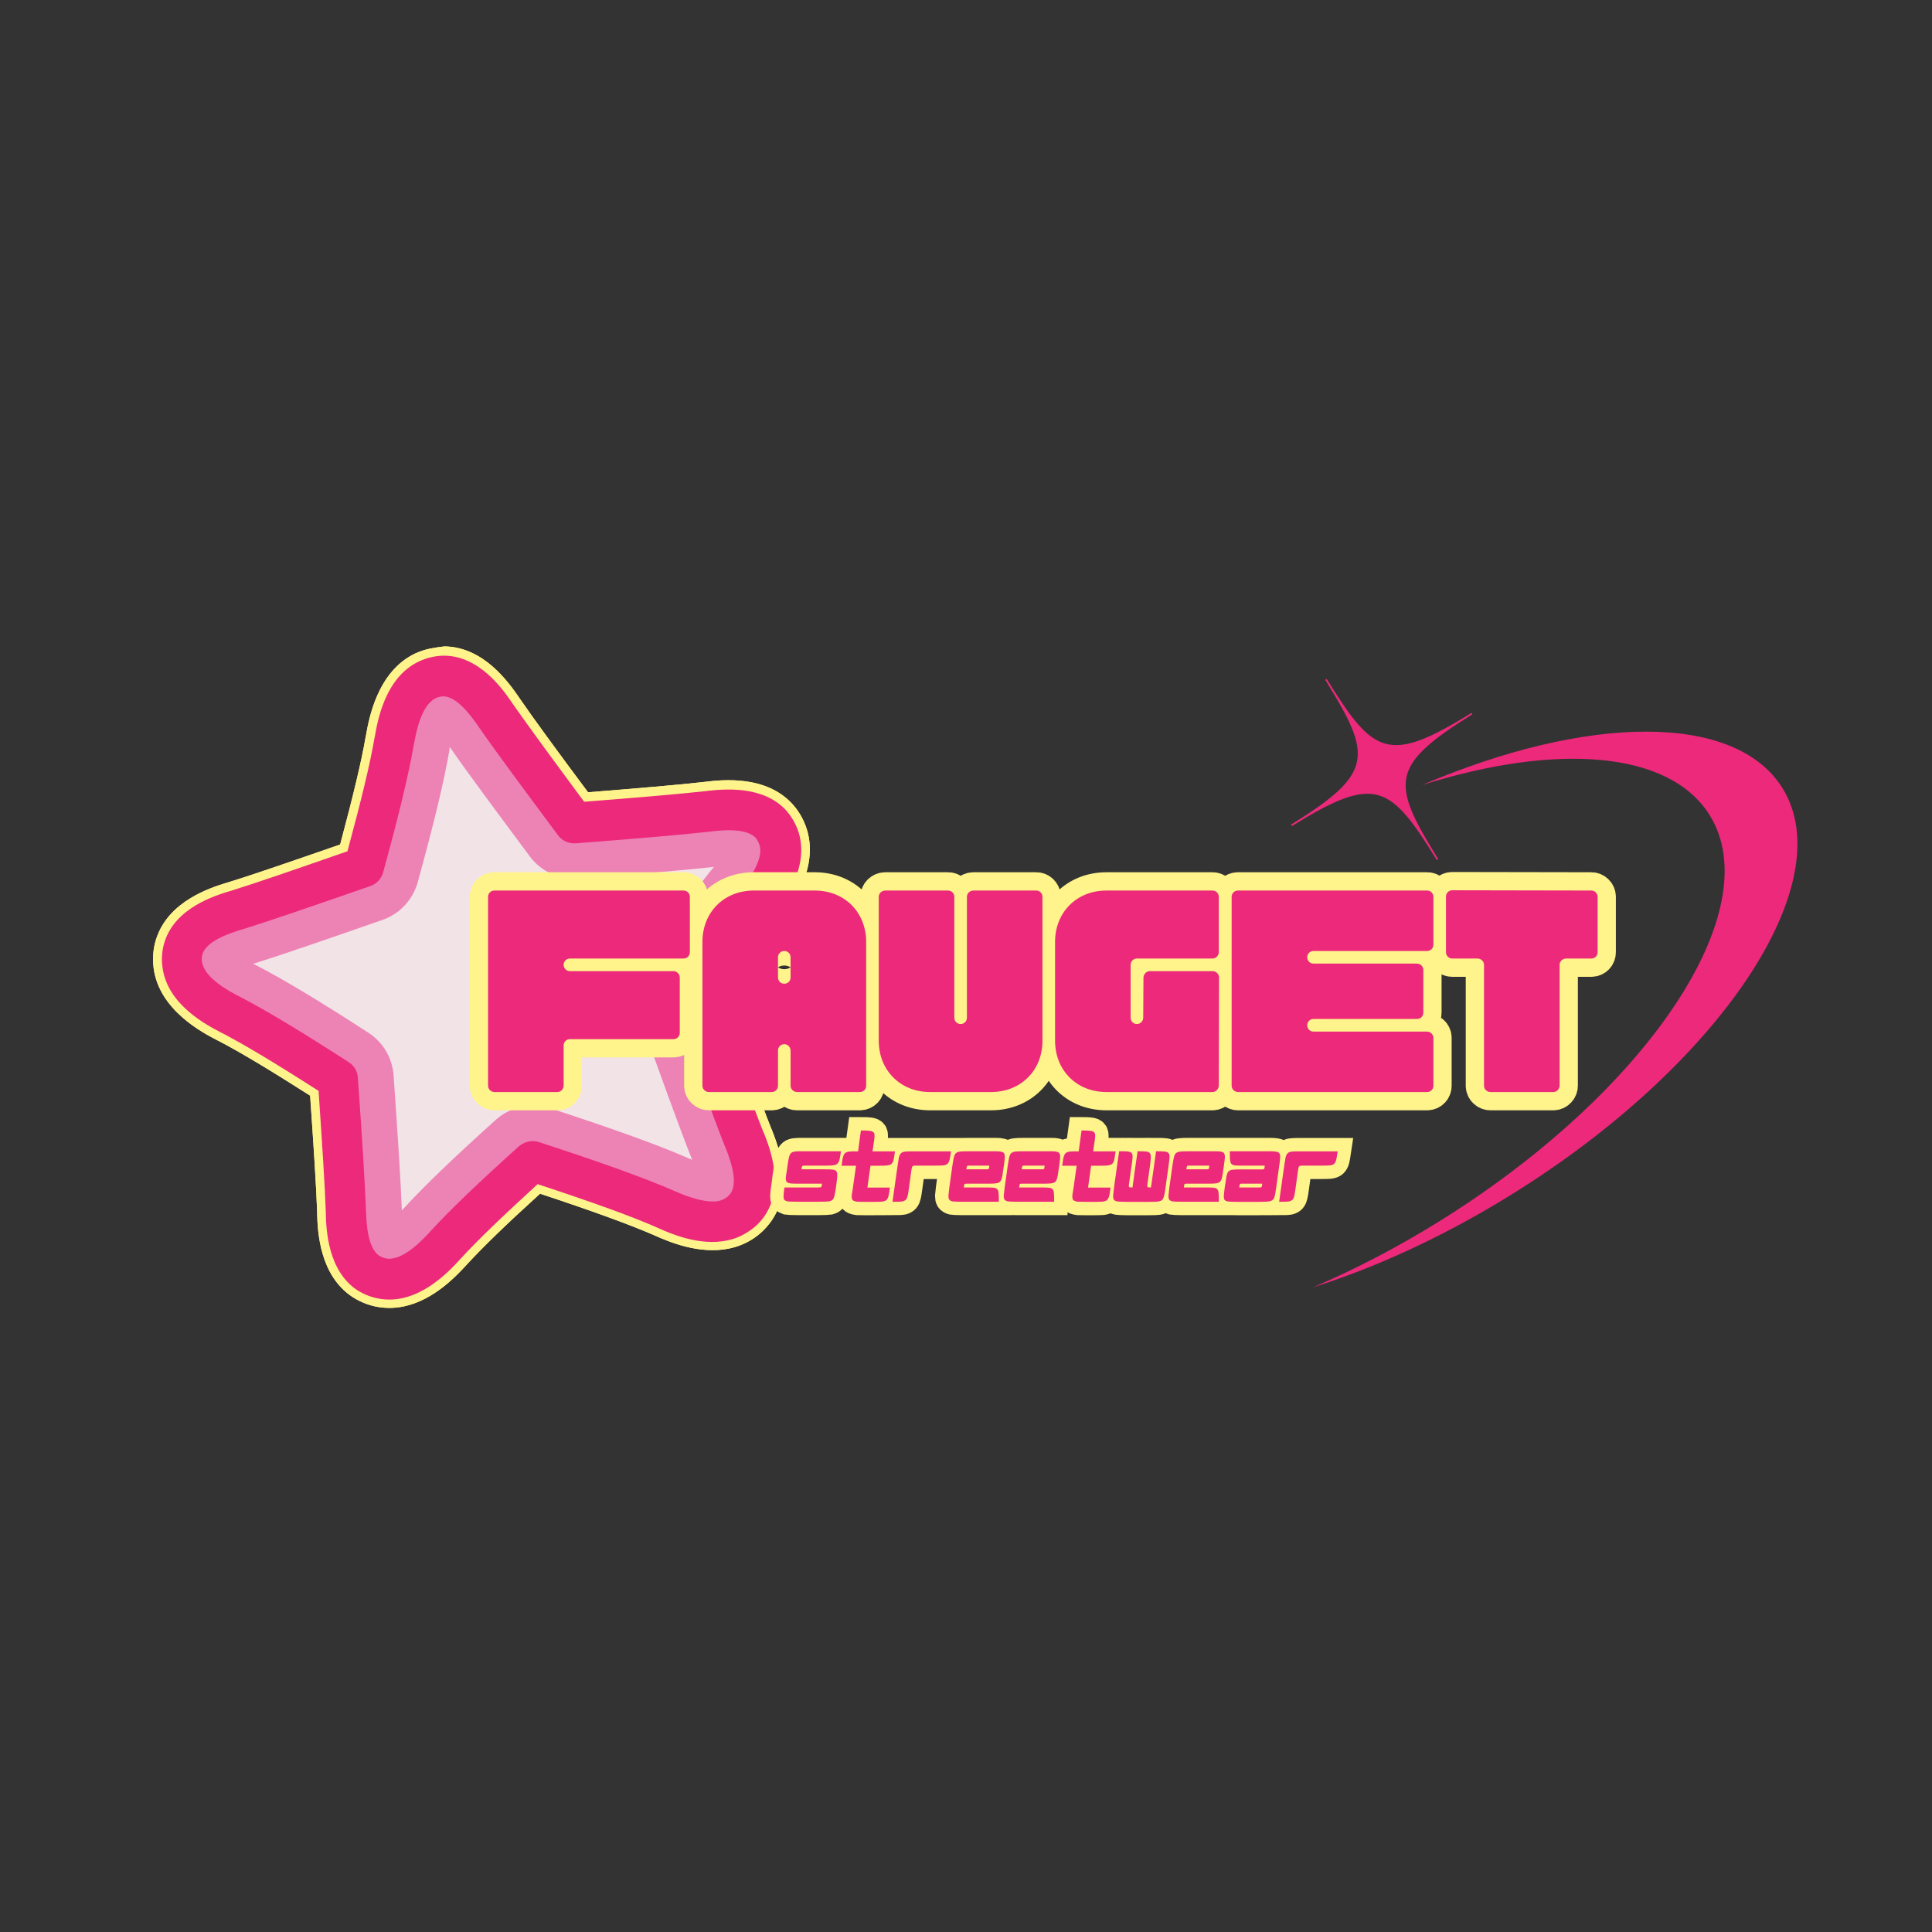 <svg xmlns="http://www.w3.org/2000/svg" xmlns:xlink="http://www.w3.org/1999/xlink" width="500" zoomAndPan="magnify" viewBox="0 0 375 375" height="500" preserveAspectRatio="xMidYMid meet" version="1.0"><rect x="0" y="0" width="375" height="375" fill="#333333" stroke="none"/><defs><g/><clipPath id="45e3f9c923"><path d="M 250 131 L 349 131 L 349 250 L 250 250 Z M 250 131 " clip-rule="nonzero"/></clipPath><clipPath id="de5b3825be"><path d="M 202.422 165.898 L 312.105 97.996 L 366.98 186.637 L 257.297 254.539 Z M 202.422 165.898 " clip-rule="nonzero"/></clipPath><clipPath id="5dea94cb69"><path d="M 202.422 165.898 L 312.105 97.996 L 366.98 186.637 L 257.297 254.539 Z M 202.422 165.898 " clip-rule="nonzero"/></clipPath><clipPath id="9db1aa1946"><path d="M 40 136 L 147 136 L 147 243 L 40 243 Z M 40 136 " clip-rule="nonzero"/></clipPath><clipPath id="5d11009a8c"><path d="M 19.012 139.371 L 146.727 112.555 L 172.621 235.863 L 44.906 262.684 Z M 19.012 139.371 " clip-rule="nonzero"/></clipPath><clipPath id="343d84fdca"><path d="M 19.012 139.371 L 146.727 112.555 L 172.621 235.863 L 44.906 262.684 Z M 19.012 139.371 " clip-rule="nonzero"/></clipPath><clipPath id="f059c8ac44"><path d="M 19.012 139.371 L 146.727 112.555 L 172.621 235.863 L 44.906 262.684 Z M 19.012 139.371 " clip-rule="nonzero"/></clipPath><clipPath id="400643d715"><path d="M 35 131 L 152 131 L 152 249 L 35 249 Z M 35 131 " clip-rule="nonzero"/></clipPath><clipPath id="3e99453bf8"><path d="M 19.012 139.371 L 146.727 112.555 L 172.621 235.863 L 44.906 262.684 Z M 19.012 139.371 " clip-rule="nonzero"/></clipPath><clipPath id="34bf1b7d66"><path d="M 19.012 139.371 L 146.727 112.555 L 172.621 235.863 L 44.906 262.684 Z M 19.012 139.371 " clip-rule="nonzero"/></clipPath><clipPath id="08fbb5b7ab"><path d="M 19.012 139.371 L 146.727 112.555 L 172.621 235.863 L 44.906 262.684 Z M 19.012 139.371 " clip-rule="nonzero"/></clipPath><clipPath id="2818e938e0"><path d="M 29 125 L 158 125 L 158 254 L 29 254 Z M 29 125 " clip-rule="nonzero"/></clipPath><clipPath id="c240dd9994"><path d="M 19.012 139.371 L 146.727 112.555 L 172.621 235.863 L 44.906 262.684 Z M 19.012 139.371 " clip-rule="nonzero"/></clipPath><clipPath id="3ae04398c6"><path d="M 19.012 139.371 L 146.727 112.555 L 172.621 235.863 L 44.906 262.684 Z M 19.012 139.371 " clip-rule="nonzero"/></clipPath><clipPath id="a5f98deb9e"><path d="M 19.012 139.371 L 146.727 112.555 L 172.621 235.863 L 44.906 262.684 Z M 19.012 139.371 " clip-rule="nonzero"/></clipPath><clipPath id="774633f425"><path d="M 31 127 L 156 127 L 156 253 L 31 253 Z M 31 127 " clip-rule="nonzero"/></clipPath><clipPath id="23f2d49b56"><path d="M 19.012 139.371 L 146.727 112.555 L 172.621 235.863 L 44.906 262.684 Z M 19.012 139.371 " clip-rule="nonzero"/></clipPath><clipPath id="e97d1a5293"><path d="M 19.012 139.371 L 146.727 112.555 L 172.621 235.863 L 44.906 262.684 Z M 19.012 139.371 " clip-rule="nonzero"/></clipPath><clipPath id="a7185ed420"><path d="M 19.012 139.371 L 146.727 112.555 L 172.621 235.863 L 44.906 262.684 Z M 19.012 139.371 " clip-rule="nonzero"/></clipPath><clipPath id="daf975f625"><path d="M 40 136 L 147 136 L 147 243 L 40 243 Z M 40 136 " clip-rule="nonzero"/></clipPath><clipPath id="435b2704a9"><path d="M 19.012 139.371 L 146.727 112.555 L 172.621 235.863 L 44.906 262.684 Z M 19.012 139.371 " clip-rule="nonzero"/></clipPath><clipPath id="ee8e7a92e1"><path d="M 19.012 139.371 L 146.727 112.555 L 172.621 235.863 L 44.906 262.684 Z M 19.012 139.371 " clip-rule="nonzero"/></clipPath><clipPath id="76fb90c1d6"><path d="M 19.012 139.371 L 146.727 112.555 L 172.621 235.863 L 44.906 262.684 Z M 19.012 139.371 " clip-rule="nonzero"/></clipPath><clipPath id="4314c7ba6f"><path d="M 35 131 L 152 131 L 152 249 L 35 249 Z M 35 131 " clip-rule="nonzero"/></clipPath><clipPath id="d8b5dfcd80"><path d="M 19.012 139.371 L 146.727 112.555 L 172.621 235.863 L 44.906 262.684 Z M 19.012 139.371 " clip-rule="nonzero"/></clipPath><clipPath id="06b424856d"><path d="M 19.012 139.371 L 146.727 112.555 L 172.621 235.863 L 44.906 262.684 Z M 19.012 139.371 " clip-rule="nonzero"/></clipPath><clipPath id="92e7744c8d"><path d="M 19.012 139.371 L 146.727 112.555 L 172.621 235.863 L 44.906 262.684 Z M 19.012 139.371 " clip-rule="nonzero"/></clipPath><clipPath id="91ae4b544f"><path d="M 29 125 L 158 125 L 158 254 L 29 254 Z M 29 125 " clip-rule="nonzero"/></clipPath><clipPath id="797ad71aff"><path d="M 19.012 139.371 L 146.727 112.555 L 172.621 235.863 L 44.906 262.684 Z M 19.012 139.371 " clip-rule="nonzero"/></clipPath><clipPath id="9d17affadf"><path d="M 19.012 139.371 L 146.727 112.555 L 172.621 235.863 L 44.906 262.684 Z M 19.012 139.371 " clip-rule="nonzero"/></clipPath><clipPath id="848c646746"><path d="M 19.012 139.371 L 146.727 112.555 L 172.621 235.863 L 44.906 262.684 Z M 19.012 139.371 " clip-rule="nonzero"/></clipPath><clipPath id="5deef06e91"><path d="M 31 127 L 156 127 L 156 253 L 31 253 Z M 31 127 " clip-rule="nonzero"/></clipPath><clipPath id="9a1189902e"><path d="M 19.012 139.371 L 146.727 112.555 L 172.621 235.863 L 44.906 262.684 Z M 19.012 139.371 " clip-rule="nonzero"/></clipPath><clipPath id="126e0ed97d"><path d="M 19.012 139.371 L 146.727 112.555 L 172.621 235.863 L 44.906 262.684 Z M 19.012 139.371 " clip-rule="nonzero"/></clipPath><clipPath id="fd1400e50f"><path d="M 19.012 139.371 L 146.727 112.555 L 172.621 235.863 L 44.906 262.684 Z M 19.012 139.371 " clip-rule="nonzero"/></clipPath></defs><g clip-path="url(#45e3f9c923)"><g clip-path="url(#de5b3825be)"><g clip-path="url(#5dea94cb69)"><path fill="#ec297b" d="M 293.223 231.957 C 280.25 239.984 267.125 245.996 254.875 249.859 C 262.848 246.457 271.004 242.23 279.102 237.219 C 319.684 212.094 343.312 176.742 331.867 158.258 C 324.086 145.684 302.074 144.164 276.008 152.379 C 307.98 138.703 336.832 138.199 345.996 153.004 C 357.434 171.48 333.809 206.832 293.223 231.957 Z M 250.766 160.328 L 250.598 160.059 C 266.801 150.027 266.348 146.672 257.211 131.914 L 257.484 131.746 C 266.617 146.504 269.43 148.398 285.633 138.371 L 285.797 138.641 C 269.598 148.672 270.035 152.023 279.172 166.781 L 278.902 166.949 C 269.766 152.191 266.969 150.297 250.766 160.328 " fill-opacity="1" fill-rule="evenodd"/></g></g></g><g clip-path="url(#9db1aa1946)"><g clip-path="url(#5d11009a8c)"><g clip-path="url(#343d84fdca)"><g clip-path="url(#f059c8ac44)"><path fill="#f2e3e6" d="M 139.262 231.613 C 136.777 232.137 132.863 230.395 131.559 229.828 L 131.391 229.75 C 125.844 227.32 117.504 224.293 105.137 220.277 C 104.234 219.969 103.273 219.941 102.359 220.133 C 101.445 220.324 100.586 220.773 99.844 221.426 C 91.73 228.75 86.27 233.988 82.574 238.012 L 82.449 238.152 C 81.484 239.195 78.566 242.371 76.117 242.887 C 75.824 242.945 75.562 242.965 75.328 242.938 C 75.051 242.879 74.727 242.797 74.504 242.652 C 73.746 242.121 72.82 240.441 72.645 235.434 L 72.66 235.316 C 72.453 229.434 71.852 220.387 71.066 209.195 C 70.938 207.504 70.039 205.934 68.586 205.016 C 59.098 198.902 52.41 194.84 47.484 192.281 L 47.316 192.203 C 42.219 189.566 40.984 187.684 40.828 186.57 C 40.789 186.195 40.863 185.836 40.879 185.719 C 41.148 184.82 42.504 183.465 47.344 181.988 L 47.453 181.969 C 53.258 180.176 62.223 177.07 72.488 173.461 C 74.16 172.879 75.473 171.496 75.918 169.797 C 78.945 158.418 80.836 150.527 81.801 144.938 L 81.844 144.773 C 82.824 139.102 84.25 137.352 85.258 136.871 C 85.395 136.805 85.578 136.766 85.723 136.734 C 85.797 136.719 85.941 136.688 86.098 136.695 C 87.02 136.73 88.691 137.602 91.582 141.734 L 91.641 141.84 C 95.035 146.746 100.68 154.352 107.113 163.016 C 108.227 164.504 110.047 165.344 111.883 165.188 C 122.727 164.324 132.219 163.555 138.109 162.895 L 138.219 162.871 C 143.25 162.309 145 163.012 145.637 163.684 C 145.734 163.777 145.949 164.074 146.023 164.441 C 146.328 165.523 145.965 167.781 142.359 172.246 L 142.238 172.387 C 139.09 176.297 134.965 182.094 129.598 190.141 C 128.637 191.562 128.445 193.363 129.008 194.965 C 133.301 206.871 136.984 217.145 139.418 223.285 L 139.441 223.395 C 141.297 228.051 141.125 229.961 140.645 230.75 C 140.527 230.926 140.273 231.172 140.004 231.344 C 139.801 231.461 139.555 231.551 139.262 231.613 Z M 139.262 231.613 " fill-opacity="1" fill-rule="nonzero"/></g></g></g></g><g clip-path="url(#400643d715)"><g clip-path="url(#3e99453bf8)"><g clip-path="url(#34bf1b7d66)"><g clip-path="url(#08fbb5b7ab)"><path fill="#ed83b5" d="M 87.309 145.004 C 90.762 150.012 96.391 157.547 102.824 166.211 C 105.059 169.219 108.645 170.84 112.359 170.555 C 123.543 169.66 132.625 168.938 138.586 168.258 C 138.469 168.438 138.312 168.586 138.16 168.77 L 138.035 168.91 C 134.738 173.004 130.641 178.758 125.102 187.07 C 123.18 189.918 122.754 193.527 123.93 196.758 C 128.18 208.633 131.855 218.871 134.348 225.113 C 134.141 225.043 133.93 224.934 133.723 224.863 L 133.555 224.785 C 127.84 222.277 119.332 219.207 106.797 215.113 C 104.953 214.504 103.035 214.449 101.246 214.824 C 99.418 215.207 97.652 216.074 96.211 217.375 C 87.965 224.801 82.379 230.18 78.59 234.301 L 78.465 234.441 C 78.312 234.625 78.152 234.773 77.996 234.922 C 77.773 228.965 77.172 219.918 76.402 208.805 C 76.176 205.371 74.344 202.277 71.477 200.434 C 61.852 194.195 54.996 190.094 49.902 187.453 L 49.734 187.375 C 49.52 187.266 49.344 187.152 49.137 187.078 C 55.008 185.234 63.973 182.129 74.211 178.566 C 77.59 177.398 80.141 174.645 81.094 171.195 C 84.254 159.715 86.188 151.66 87.184 145.871 L 87.227 145.707 C 87.211 145.445 87.238 145.211 87.309 145.004 M 84.637 131.383 C 84.125 131.488 83.551 131.648 82.961 131.926 C 78.066 134.254 76.887 141.535 76.488 143.988 C 75.512 149.699 73.484 157.848 70.637 168.27 C 59.727 172.09 51.258 175.012 45.777 176.699 C 43.309 177.484 37.168 179.309 35.66 183.945 C 35.57 184.234 35.156 185.543 35.395 187.215 C 36.141 192.602 42.754 195.914 44.93 197.023 C 49.938 199.605 56.855 203.848 65.598 209.504 C 66.387 220.883 66.988 229.742 67.191 235.434 C 67.273 238.016 67.441 244.441 71.547 247.094 C 71.812 247.27 72.953 247.984 74.605 248.211 C 75.508 248.328 76.371 248.262 77.211 248.086 C 81.484 247.188 85.164 243.09 86.562 241.57 C 90.289 237.5 95.984 232.102 103.449 225.332 C 114.84 229.059 123.535 232.125 129.215 234.641 C 131.105 235.469 136.086 237.746 140.359 236.852 C 141.199 236.672 142.055 236.379 142.832 235.91 C 144.254 235.039 145.012 233.922 145.184 233.656 C 147.84 229.582 145.406 223.633 144.473 221.191 C 142.129 215.301 138.648 205.633 134.137 193.047 C 139.152 185.496 143.27 179.66 146.48 175.699 C 148.023 173.77 152.742 168.078 151.27 162.883 C 150.812 161.258 149.91 160.223 149.707 159.996 C 146.465 156.359 140.102 157.121 137.531 157.434 C 131.836 158.094 122.941 158.812 111.5 159.727 C 104.648 150.539 99.367 143.387 96.129 138.68 C 94.648 136.543 91.059 131.258 86.168 131.215 C 85.941 131.223 85.367 131.227 84.637 131.383 Z M 84.637 131.383 " fill-opacity="1" fill-rule="nonzero"/></g></g></g></g><g clip-path="url(#2818e938e0)"><g clip-path="url(#c240dd9994)"><g clip-path="url(#3ae04398c6)"><g clip-path="url(#a5f98deb9e)"><path fill="#fff48b" d="M 84.637 131.383 C 85.406 131.219 85.977 131.215 86.168 131.215 C 91.059 131.258 94.656 136.578 96.129 138.68 C 99.367 143.387 104.684 150.531 111.492 159.691 C 122.938 158.777 131.828 158.059 137.531 157.434 C 140.102 157.121 146.465 156.359 149.707 159.996 C 149.91 160.223 150.812 161.258 151.27 162.883 C 152.75 168.113 148.031 173.809 146.48 175.699 C 143.27 179.66 139.16 185.531 134.137 193.047 C 138.648 205.633 142.129 215.301 144.473 221.191 C 145.434 223.59 147.867 229.539 145.184 233.656 C 145.012 233.922 144.254 235.039 142.832 235.91 C 142.055 236.379 141.238 236.664 140.359 236.852 C 136.086 237.746 131.066 235.477 129.215 234.641 C 123.535 232.125 114.84 229.059 103.449 225.332 C 95.977 232.062 90.289 237.5 86.562 241.57 C 85.164 243.09 81.523 247.18 77.211 248.086 C 76.371 248.262 75.469 248.336 74.605 248.211 C 72.953 247.984 71.805 247.23 71.547 247.094 C 67.477 244.434 67.309 238.008 67.191 235.434 C 66.988 229.742 66.387 220.883 65.598 209.504 C 56.855 203.848 49.945 199.641 44.93 197.023 C 42.746 195.879 36.137 192.562 35.395 187.215 C 35.156 185.543 35.57 184.234 35.66 183.945 C 37.168 179.309 43.301 177.449 45.777 176.699 C 51.25 174.977 59.719 172.051 70.637 168.27 C 73.484 157.848 75.512 149.699 76.488 143.988 C 76.887 141.535 78.066 134.254 82.961 131.926 C 83.551 131.648 84.125 131.488 84.637 131.383 M 83.484 125.891 C 82.461 126.105 81.5 126.422 80.594 126.84 C 73.168 130.352 71.555 139.75 71.02 142.844 L 70.977 143.004 C 70.176 147.723 68.523 154.566 66.023 163.922 C 57.023 167.035 49.238 169.742 44.109 171.316 L 44 171.34 C 40.922 172.293 32.723 174.855 30.332 182.199 C 29.977 183.23 29.473 185.359 29.828 187.961 C 30.926 196.102 39.398 200.48 42.184 201.922 L 42.352 202 C 46.504 204.148 52.352 207.66 60.195 212.664 C 60.879 222.461 61.391 230.344 61.574 235.578 L 61.559 235.695 C 61.664 238.926 61.984 247.535 68.445 251.762 C 68.445 251.762 68.488 251.789 68.488 251.789 C 70.117 252.824 71.941 253.512 73.859 253.758 C 75.348 253.941 76.863 253.891 78.363 253.578 C 84.281 252.332 88.66 247.555 90.559 245.512 L 90.68 245.371 C 93.723 242.055 98.352 237.566 104.824 231.695 C 115.156 235.109 122.266 237.707 127.008 239.77 L 127.18 239.848 C 129.699 240.961 135.668 243.57 141.586 242.328 C 143.121 242.004 144.527 241.441 145.781 240.68 C 147.848 239.445 149.152 237.832 149.91 236.719 C 149.91 236.719 149.938 236.672 149.938 236.672 C 154.152 230.207 150.945 222.203 149.777 219.199 L 149.719 219.098 C 147.531 213.594 144.242 204.457 140.398 193.797 C 144.824 187.246 148.242 182.441 150.875 179.172 L 150.996 179.031 C 151.965 177.836 153.715 175.633 155.145 172.809 C 157.184 168.711 157.703 164.816 156.688 161.246 C 155.965 158.723 154.652 157.012 153.902 156.172 C 148.762 150.41 140.227 151.363 137.023 151.73 L 136.914 151.75 C 131.734 152.344 123.598 153.02 114.141 153.781 C 108.516 146.246 103.703 139.688 100.738 135.379 L 100.68 135.277 C 98.82 132.609 93.941 125.527 86.219 125.469 C 86.219 125.469 86.184 125.477 86.184 125.477 C 85.254 125.594 84.363 125.707 83.484 125.891 Z M 83.484 125.891 " fill-opacity="1" fill-rule="nonzero"/></g></g></g></g><g clip-path="url(#774633f425)"><g clip-path="url(#23f2d49b56)"><g clip-path="url(#e97d1a5293)"><g clip-path="url(#a7185ed420)"><path fill="#ec297b" d="M 141.145 240.773 C 135.773 241.902 130.184 239.445 127.785 238.383 L 127.617 238.301 C 122.695 236.125 115.266 233.441 104.359 229.844 C 97.508 236.102 92.59 240.84 89.426 244.297 L 89.301 244.438 C 87.129 246.805 81.316 253.109 74.059 252.148 C 72.406 251.922 70.797 251.344 69.391 250.453 C 69.391 250.453 69.391 250.453 69.344 250.426 C 63.633 246.652 63.332 238.688 63.238 235.688 L 63.25 235.57 C 63.074 230.18 62.523 221.926 61.836 211.746 C 53.586 206.445 47.434 202.766 43.148 200.531 L 42.98 200.453 C 40.109 198.953 32.496 195.047 31.539 187.754 C 31.215 185.492 31.668 183.637 31.973 182.734 C 34.074 176.215 41.668 173.855 44.539 172.984 L 44.648 172.961 C 49.949 171.312 58.055 168.5 67.441 165.23 C 70.105 155.383 71.844 148.215 72.68 143.297 L 72.723 143.137 C 73.277 139.961 74.699 131.48 81.371 128.359 C 82.867 127.664 84.574 127.266 86.215 127.266 C 93.094 127.312 97.633 133.852 99.336 136.324 L 99.395 136.426 C 102.508 140.895 107.527 147.715 113.383 155.621 C 123.254 154.848 131.766 154.133 137.137 153.539 L 137.246 153.516 C 140.23 153.195 148.129 152.301 152.672 157.387 C 153.277 158.102 154.43 159.582 155.078 161.773 C 157.098 168.844 151.707 175.52 149.711 178.004 L 149.59 178.145 C 146.832 181.551 143.207 186.633 138.559 193.57 C 142.516 204.59 145.91 214.047 148.172 219.727 L 148.23 219.828 C 149.352 222.613 152.281 230.027 148.566 235.777 C 148.566 235.777 148.566 235.777 148.539 235.82 C 147.902 236.797 146.746 238.184 144.945 239.25 C 143.664 240.055 142.426 240.508 141.145 240.773 Z M 102.621 221.57 C 103.281 221.43 103.977 221.477 104.629 221.684 C 116.961 225.707 125.258 228.707 130.762 231.105 L 130.93 231.184 C 137.992 234.289 140.086 233.008 140.766 232.598 C 141.375 232.238 141.73 231.746 141.875 231.523 C 143.367 229.184 141.52 224.566 140.844 222.797 L 140.781 222.691 C 138.355 216.59 134.672 206.316 130.387 194.445 C 129.953 193.277 130.137 191.977 130.801 190.957 C 136.141 182.957 140.227 177.164 143.344 173.301 L 143.469 173.16 C 148.316 167.172 147.625 164.793 147.426 164.031 C 147.184 163.242 146.734 162.727 146.727 162.688 C 144.875 160.594 139.883 161.18 138.02 161.383 L 137.91 161.406 C 132.02 162.07 122.984 162.82 111.758 163.688 C 110.402 163.777 109.102 163.211 108.301 162.117 C 101.863 153.453 96.23 145.883 92.832 140.977 L 92.773 140.875 C 91.691 139.344 88.836 135.203 86.082 135.168 C 85.93 135.164 85.285 135.184 84.59 135.52 C 81.641 136.906 80.672 142.652 80.34 144.52 L 80.297 144.68 C 79.324 150.234 77.465 158.082 74.367 169.32 C 74.02 170.578 73.086 171.578 71.875 171.984 C 61.598 175.555 52.637 178.66 46.867 180.445 L 46.758 180.469 C 44.969 181.035 40.164 182.504 39.312 185.168 C 39.285 185.211 39.078 185.867 39.211 186.68 C 39.66 189.91 44.801 192.578 46.508 193.441 L 46.676 193.523 C 51.559 196.055 58.238 200.078 67.68 206.16 C 68.734 206.82 69.391 207.941 69.461 209.191 C 70.246 220.379 70.844 229.391 71.039 235.234 L 71.062 235.344 C 71.117 237.246 71.32 242.211 73.629 243.754 C 74.062 244.004 74.562 244.207 75.078 244.289 C 78.297 244.723 82.211 240.461 83.512 239.039 L 83.637 238.898 C 87.266 234.926 92.73 229.688 100.816 222.406 C 101.344 222.027 101.965 221.707 102.621 221.57 Z M 146.453 175.742 Z M 146.453 175.742 " fill-opacity="1" fill-rule="nonzero"/></g></g></g></g><g clip-path="url(#daf975f625)"><g clip-path="url(#435b2704a9)"><g clip-path="url(#ee8e7a92e1)"><g clip-path="url(#76fb90c1d6)"><path fill="#f2e3e6" d="M 139.262 231.613 C 136.777 232.137 132.863 230.395 131.559 229.828 L 131.391 229.75 C 125.844 227.32 117.504 224.293 105.137 220.277 C 104.234 219.969 103.273 219.941 102.359 220.133 C 101.445 220.324 100.586 220.773 99.844 221.426 C 91.73 228.75 86.27 233.988 82.574 238.012 L 82.449 238.152 C 81.484 239.195 78.566 242.371 76.117 242.887 C 75.824 242.945 75.562 242.965 75.328 242.938 C 75.051 242.879 74.727 242.797 74.504 242.652 C 73.746 242.121 72.82 240.441 72.645 235.434 L 72.66 235.316 C 72.453 229.434 71.852 220.387 71.066 209.195 C 70.938 207.504 70.039 205.934 68.586 205.016 C 59.098 198.902 52.41 194.84 47.484 192.281 L 47.316 192.203 C 42.219 189.566 40.984 187.684 40.828 186.57 C 40.789 186.195 40.863 185.836 40.879 185.719 C 41.148 184.82 42.504 183.465 47.344 181.988 L 47.453 181.969 C 53.258 180.176 62.223 177.07 72.488 173.461 C 74.16 172.879 75.473 171.496 75.918 169.797 C 78.945 158.418 80.836 150.527 81.801 144.938 L 81.844 144.773 C 82.824 139.102 84.25 137.352 85.258 136.871 C 85.395 136.805 85.578 136.766 85.723 136.734 C 85.797 136.719 85.941 136.688 86.098 136.695 C 87.02 136.73 88.691 137.602 91.582 141.734 L 91.641 141.84 C 95.035 146.746 100.68 154.352 107.113 163.016 C 108.227 164.504 110.047 165.344 111.883 165.188 C 122.727 164.324 132.219 163.555 138.109 162.895 L 138.219 162.871 C 143.25 162.309 145 163.012 145.637 163.684 C 145.734 163.777 145.949 164.074 146.023 164.441 C 146.328 165.523 145.965 167.781 142.359 172.246 L 142.238 172.387 C 139.09 176.297 134.965 182.094 129.598 190.141 C 128.637 191.562 128.445 193.363 129.008 194.965 C 133.301 206.871 136.984 217.145 139.418 223.285 L 139.441 223.395 C 141.297 228.051 141.125 229.961 140.645 230.75 C 140.527 230.926 140.273 231.172 140.004 231.344 C 139.801 231.461 139.555 231.551 139.262 231.613 Z M 139.262 231.613 " fill-opacity="1" fill-rule="nonzero"/></g></g></g></g><g clip-path="url(#4314c7ba6f)"><g clip-path="url(#d8b5dfcd80)"><g clip-path="url(#06b424856d)"><g clip-path="url(#92e7744c8d)"><path fill="#ed83b5" d="M 87.309 145.004 C 90.762 150.012 96.391 157.547 102.824 166.211 C 105.059 169.219 108.645 170.84 112.359 170.555 C 123.543 169.66 132.625 168.938 138.586 168.258 C 138.469 168.438 138.312 168.586 138.16 168.77 L 138.035 168.91 C 134.738 173.004 130.641 178.758 125.102 187.07 C 123.18 189.918 122.754 193.527 123.93 196.758 C 128.18 208.633 131.855 218.871 134.348 225.113 C 134.141 225.043 133.93 224.934 133.723 224.863 L 133.555 224.785 C 127.84 222.277 119.332 219.207 106.797 215.113 C 104.953 214.504 103.035 214.449 101.246 214.824 C 99.418 215.207 97.652 216.074 96.211 217.375 C 87.965 224.801 82.379 230.18 78.59 234.301 L 78.465 234.441 C 78.312 234.625 78.152 234.773 77.996 234.922 C 77.773 228.965 77.172 219.918 76.402 208.805 C 76.176 205.371 74.344 202.277 71.477 200.434 C 61.852 194.195 54.996 190.094 49.902 187.453 L 49.734 187.375 C 49.52 187.266 49.344 187.152 49.137 187.078 C 55.008 185.234 63.973 182.129 74.211 178.566 C 77.59 177.398 80.141 174.645 81.094 171.195 C 84.254 159.715 86.188 151.66 87.184 145.871 L 87.227 145.707 C 87.211 145.445 87.238 145.211 87.309 145.004 M 84.637 131.383 C 84.125 131.488 83.551 131.648 82.961 131.926 C 78.066 134.254 76.887 141.535 76.488 143.988 C 75.512 149.699 73.484 157.848 70.637 168.27 C 59.727 172.09 51.258 175.012 45.777 176.699 C 43.309 177.484 37.168 179.309 35.66 183.945 C 35.57 184.234 35.156 185.543 35.395 187.215 C 36.141 192.602 42.754 195.914 44.93 197.023 C 49.938 199.605 56.855 203.848 65.598 209.504 C 66.387 220.883 66.988 229.742 67.191 235.434 C 67.273 238.016 67.441 244.441 71.547 247.094 C 71.812 247.27 72.953 247.984 74.605 248.211 C 75.508 248.328 76.371 248.262 77.211 248.086 C 81.484 247.188 85.164 243.09 86.562 241.57 C 90.289 237.5 95.984 232.102 103.449 225.332 C 114.84 229.059 123.535 232.125 129.215 234.641 C 131.105 235.469 136.086 237.746 140.359 236.852 C 141.199 236.672 142.055 236.379 142.832 235.91 C 144.254 235.039 145.012 233.922 145.184 233.656 C 147.84 229.582 145.406 223.633 144.473 221.191 C 142.129 215.301 138.648 205.633 134.137 193.047 C 139.152 185.496 143.27 179.66 146.48 175.699 C 148.023 173.77 152.742 168.078 151.27 162.883 C 150.812 161.258 149.91 160.223 149.707 159.996 C 146.465 156.359 140.102 157.121 137.531 157.434 C 131.836 158.094 122.941 158.812 111.5 159.727 C 104.648 150.539 99.367 143.387 96.129 138.68 C 94.648 136.543 91.059 131.258 86.168 131.215 C 85.941 131.223 85.367 131.227 84.637 131.383 Z M 84.637 131.383 " fill-opacity="1" fill-rule="nonzero"/></g></g></g></g><g clip-path="url(#91ae4b544f)"><g clip-path="url(#797ad71aff)"><g clip-path="url(#9d17affadf)"><g clip-path="url(#848c646746)"><path fill="#fff48b" d="M 84.637 131.383 C 85.406 131.219 85.977 131.215 86.168 131.215 C 91.059 131.258 94.656 136.578 96.129 138.68 C 99.367 143.387 104.684 150.531 111.492 159.691 C 122.938 158.777 131.828 158.059 137.531 157.434 C 140.102 157.121 146.465 156.359 149.707 159.996 C 149.91 160.223 150.812 161.258 151.27 162.883 C 152.75 168.113 148.031 173.809 146.48 175.699 C 143.27 179.66 139.16 185.531 134.137 193.047 C 138.648 205.633 142.129 215.301 144.473 221.191 C 145.434 223.59 147.867 229.539 145.184 233.656 C 145.012 233.922 144.254 235.039 142.832 235.91 C 142.055 236.379 141.238 236.664 140.359 236.852 C 136.086 237.746 131.066 235.477 129.215 234.641 C 123.535 232.125 114.84 229.059 103.449 225.332 C 95.977 232.062 90.289 237.5 86.562 241.57 C 85.164 243.09 81.523 247.18 77.211 248.086 C 76.371 248.262 75.469 248.336 74.605 248.211 C 72.953 247.984 71.805 247.23 71.547 247.094 C 67.477 244.434 67.309 238.008 67.191 235.434 C 66.988 229.742 66.387 220.883 65.598 209.504 C 56.855 203.848 49.945 199.641 44.93 197.023 C 42.746 195.879 36.137 192.562 35.395 187.215 C 35.156 185.543 35.57 184.234 35.66 183.945 C 37.168 179.309 43.301 177.449 45.777 176.699 C 51.25 174.977 59.719 172.051 70.637 168.27 C 73.484 157.848 75.512 149.699 76.488 143.988 C 76.887 141.535 78.066 134.254 82.961 131.926 C 83.551 131.648 84.125 131.488 84.637 131.383 M 83.484 125.891 C 82.461 126.105 81.5 126.422 80.594 126.84 C 73.168 130.352 71.555 139.75 71.02 142.844 L 70.977 143.004 C 70.176 147.723 68.523 154.566 66.023 163.922 C 57.023 167.035 49.238 169.742 44.109 171.316 L 44 171.34 C 40.922 172.293 32.723 174.855 30.332 182.199 C 29.977 183.23 29.473 185.359 29.828 187.961 C 30.926 196.102 39.398 200.48 42.184 201.922 L 42.352 202 C 46.504 204.148 52.352 207.66 60.195 212.664 C 60.879 222.461 61.391 230.344 61.574 235.578 L 61.559 235.695 C 61.664 238.926 61.984 247.535 68.445 251.762 C 68.445 251.762 68.488 251.789 68.488 251.789 C 70.117 252.824 71.941 253.512 73.859 253.758 C 75.348 253.941 76.863 253.891 78.363 253.578 C 84.281 252.332 88.66 247.555 90.559 245.512 L 90.68 245.371 C 93.723 242.055 98.352 237.566 104.824 231.695 C 115.156 235.109 122.266 237.707 127.008 239.77 L 127.18 239.848 C 129.699 240.961 135.668 243.57 141.586 242.328 C 143.121 242.004 144.527 241.441 145.781 240.68 C 147.848 239.445 149.152 237.832 149.91 236.719 C 149.91 236.719 149.938 236.672 149.938 236.672 C 154.152 230.207 150.945 222.203 149.777 219.199 L 149.719 219.098 C 147.531 213.594 144.242 204.457 140.398 193.797 C 144.824 187.246 148.242 182.441 150.875 179.172 L 150.996 179.031 C 151.965 177.836 153.715 175.633 155.145 172.809 C 157.184 168.711 157.703 164.816 156.688 161.246 C 155.965 158.723 154.652 157.012 153.902 156.172 C 148.762 150.41 140.227 151.363 137.023 151.73 L 136.914 151.75 C 131.734 152.344 123.598 153.02 114.141 153.781 C 108.516 146.246 103.703 139.688 100.738 135.379 L 100.68 135.277 C 98.82 132.609 93.941 125.527 86.219 125.469 C 86.219 125.469 86.184 125.477 86.184 125.477 C 85.254 125.594 84.363 125.707 83.484 125.891 Z M 83.484 125.891 " fill-opacity="1" fill-rule="nonzero"/></g></g></g></g><g clip-path="url(#5deef06e91)"><g clip-path="url(#9a1189902e)"><g clip-path="url(#126e0ed97d)"><g clip-path="url(#fd1400e50f)"><path fill="#ec297b" d="M 141.145 240.773 C 135.773 241.902 130.184 239.445 127.785 238.383 L 127.617 238.301 C 122.695 236.125 115.266 233.441 104.359 229.844 C 97.508 236.102 92.59 240.84 89.426 244.297 L 89.301 244.438 C 87.129 246.805 81.316 253.109 74.059 252.148 C 72.406 251.922 70.797 251.344 69.391 250.453 C 69.391 250.453 69.391 250.453 69.344 250.426 C 63.633 246.652 63.332 238.688 63.238 235.688 L 63.25 235.57 C 63.074 230.18 62.523 221.926 61.836 211.746 C 53.586 206.445 47.434 202.766 43.148 200.531 L 42.98 200.453 C 40.109 198.953 32.496 195.047 31.539 187.754 C 31.215 185.492 31.668 183.637 31.973 182.734 C 34.074 176.215 41.668 173.855 44.539 172.984 L 44.648 172.961 C 49.949 171.312 58.055 168.5 67.441 165.23 C 70.105 155.383 71.844 148.215 72.68 143.297 L 72.723 143.137 C 73.277 139.961 74.699 131.48 81.371 128.359 C 82.867 127.664 84.574 127.266 86.215 127.266 C 93.094 127.312 97.633 133.852 99.336 136.324 L 99.395 136.426 C 102.508 140.895 107.527 147.715 113.383 155.621 C 123.254 154.848 131.766 154.133 137.137 153.539 L 137.246 153.516 C 140.23 153.195 148.129 152.301 152.672 157.387 C 153.277 158.102 154.43 159.582 155.078 161.773 C 157.098 168.844 151.707 175.52 149.711 178.004 L 149.59 178.145 C 146.832 181.551 143.207 186.633 138.559 193.57 C 142.516 204.59 145.91 214.047 148.172 219.727 L 148.23 219.828 C 149.352 222.613 152.281 230.027 148.566 235.777 C 148.566 235.777 148.566 235.777 148.539 235.82 C 147.902 236.797 146.746 238.184 144.945 239.25 C 143.664 240.055 142.426 240.508 141.145 240.773 Z M 102.621 221.57 C 103.281 221.43 103.977 221.477 104.629 221.684 C 116.961 225.707 125.258 228.707 130.762 231.105 L 130.93 231.184 C 137.992 234.289 140.086 233.008 140.766 232.598 C 141.375 232.238 141.73 231.746 141.875 231.523 C 143.367 229.184 141.52 224.566 140.844 222.797 L 140.781 222.691 C 138.355 216.59 134.672 206.316 130.387 194.445 C 129.953 193.277 130.137 191.977 130.801 190.957 C 136.141 182.957 140.227 177.164 143.344 173.301 L 143.469 173.16 C 148.316 167.172 147.625 164.793 147.426 164.031 C 147.184 163.242 146.734 162.727 146.727 162.688 C 144.875 160.594 139.883 161.18 138.02 161.383 L 137.91 161.406 C 132.02 162.07 122.984 162.82 111.758 163.688 C 110.402 163.777 109.102 163.211 108.301 162.117 C 101.863 153.453 96.23 145.883 92.832 140.977 L 92.773 140.875 C 91.691 139.344 88.836 135.203 86.082 135.168 C 85.93 135.164 85.285 135.184 84.59 135.52 C 81.641 136.906 80.672 142.652 80.34 144.52 L 80.297 144.68 C 79.324 150.234 77.465 158.082 74.367 169.32 C 74.02 170.578 73.086 171.578 71.875 171.984 C 61.598 175.555 52.637 178.66 46.867 180.445 L 46.758 180.469 C 44.969 181.035 40.164 182.504 39.312 185.168 C 39.285 185.211 39.078 185.867 39.211 186.68 C 39.66 189.91 44.801 192.578 46.508 193.441 L 46.676 193.523 C 51.559 196.055 58.238 200.078 67.68 206.16 C 68.734 206.82 69.391 207.941 69.461 209.191 C 70.246 220.379 70.844 229.391 71.039 235.234 L 71.062 235.344 C 71.117 237.246 71.32 242.211 73.629 243.754 C 74.062 244.004 74.562 244.207 75.078 244.289 C 78.297 244.723 82.211 240.461 83.512 239.039 L 83.637 238.898 C 87.266 234.926 92.73 229.688 100.816 222.406 C 101.344 222.027 101.965 221.707 102.621 221.57 Z M 146.453 175.742 Z M 146.453 175.742 " fill-opacity="1" fill-rule="nonzero"/></g></g></g></g><path stroke-linecap="butt" transform="matrix(0.75, 0, 0, 0.75, 77.996, 159.465)" fill="none" stroke-linejoin="miter" d="M 24.016 70 L 40.245 70 C 41.157 70 41.87 69.219 41.87 68.313 L 41.87 57.938 C 41.87 57.031 42.589 56.313 43.511 56.313 L 70.297 56.313 C 71.204 56.313 71.917 55.599 71.917 54.672 L 71.917 40.333 C 71.917 39.427 71.141 38.708 70.235 38.708 L 43.511 38.708 C 42.589 38.708 41.87 37.995 41.87 37.089 C 41.87 36.161 42.589 35.448 43.511 35.448 L 72.907 35.448 C 73.813 35.448 74.532 34.729 74.532 33.823 L 74.532 19.484 C 74.532 18.563 73.813 17.844 72.907 17.844 L 23.948 17.844 C 23.027 17.844 22.313 18.563 22.313 19.484 L 22.313 68.375 C 22.313 69.281 23.105 70 24.016 70 Z M 79.49 70 L 95.724 70 C 96.631 70 97.344 69.281 97.344 68.375 L 97.344 59.24 C 97.344 58.333 98.063 57.62 98.985 57.62 C 99.891 57.62 100.61 58.396 100.61 59.307 L 100.61 68.375 C 100.61 69.281 101.386 70 102.297 70 L 118.532 70 C 119.454 70 120.167 69.281 120.167 68.375 L 120.167 31.151 C 120.167 23.448 114.568 17.844 106.865 17.844 L 91.089 17.844 C 83.402 17.844 77.787 23.448 77.787 31.151 L 77.787 68.375 C 77.787 69.281 78.579 70 79.49 70 Z M 98.985 41.974 C 98.063 41.974 97.344 41.255 97.344 40.333 L 97.344 35.13 C 97.344 34.208 98.063 33.49 98.985 33.49 C 99.891 33.49 100.61 34.208 100.61 35.13 L 100.61 40.333 C 100.61 41.255 99.891 41.974 98.985 41.974 Z M 136.724 70 L 152.495 70 C 160.198 70 165.797 64.396 165.797 56.693 L 165.797 19.484 C 165.797 18.563 165.084 17.844 164.162 17.844 L 147.928 17.844 C 147.021 17.844 146.24 18.563 146.24 19.484 L 146.24 50.776 C 146.24 51.682 145.521 52.396 144.615 52.396 C 143.693 52.396 142.974 51.682 142.974 50.776 L 142.974 19.484 C 142.974 18.563 142.261 17.844 141.355 17.844 L 125.12 17.844 C 124.214 17.844 123.417 18.563 123.417 19.484 L 123.417 56.693 C 123.417 64.396 129.037 70 136.724 70 Z M 182.355 70 L 209.792 70 C 210.652 70 211.433 69.219 211.433 68.313 L 211.495 40.333 C 211.495 39.427 210.714 38.708 209.792 38.708 L 193.558 38.708 C 192.714 38.708 191.933 39.49 191.933 40.396 L 191.87 50.776 C 191.87 51.682 191.089 52.396 190.245 52.396 C 189.323 52.396 188.61 51.682 188.61 50.776 L 188.61 37.089 C 188.61 36.161 189.323 35.448 190.245 35.448 L 209.792 35.448 C 210.714 35.448 211.433 34.667 211.433 33.76 L 211.433 19.484 C 211.433 18.563 210.714 17.844 209.792 17.844 L 182.355 17.844 C 174.667 17.844 169.047 23.448 169.047 31.151 L 169.047 56.693 C 169.047 64.396 174.667 70 182.355 70 Z M 216.448 70 L 265.339 70 C 266.245 70 266.964 69.281 266.964 68.375 L 266.964 55.979 C 266.964 55.073 266.183 54.354 265.277 54.354 L 235.943 54.354 C 235.021 54.354 234.303 53.641 234.303 52.729 C 234.303 51.807 235.021 51.094 235.943 51.094 L 262.73 51.094 C 263.636 51.094 264.355 50.375 264.355 49.469 L 264.355 38.375 C 264.355 37.469 263.573 36.75 262.667 36.75 L 235.943 36.75 C 235.021 36.75 234.303 36.036 234.303 35.13 C 234.303 34.208 235.021 33.49 235.943 33.49 L 265.339 33.49 C 266.245 33.49 266.964 32.776 266.964 31.865 L 266.964 19.484 C 266.964 18.563 266.245 17.844 265.339 17.844 L 216.386 17.844 C 215.459 17.844 214.745 18.563 214.745 19.484 L 214.745 68.375 C 214.745 69.281 215.542 70 216.448 70 Z M 281.756 70 L 297.99 70 C 298.912 70 299.631 69.219 299.631 68.313 L 299.631 37.089 C 299.631 36.161 300.412 35.448 301.318 35.448 L 307.844 35.448 C 308.75 35.448 309.464 34.729 309.464 33.823 L 309.464 19.484 C 309.464 18.625 308.75 17.844 307.844 17.844 L 271.86 17.781 C 270.933 17.781 270.219 18.495 270.219 19.422 L 270.219 33.823 C 270.219 34.729 270.933 35.448 271.86 35.448 L 278.365 35.448 C 279.292 35.448 280.068 36.161 280.068 37.089 L 280.068 68.375 C 280.068 69.281 280.849 70 281.756 70 Z M 281.756 70 " stroke="#fff48b" stroke-width="9.453" stroke-opacity="1" stroke-miterlimit="4"/><g fill="#ec297b" fill-opacity="1"><g transform="translate(93.511, 211.965)"><g><path d="M 2.492 0 L 14.668 0 C 15.352 0 15.891 -0.586 15.891 -1.27 L 15.891 -9.047 C 15.891 -9.73 16.43 -10.266 17.113 -10.266 L 37.207 -10.266 C 37.891 -10.266 38.43 -10.805 38.43 -11.488 L 38.43 -22.246 C 38.43 -22.93 37.844 -23.469 37.16 -23.469 L 17.113 -23.469 C 16.43 -23.469 15.891 -24.008 15.891 -24.691 C 15.891 -25.375 16.43 -25.914 17.113 -25.914 L 39.164 -25.914 C 39.848 -25.914 40.387 -26.449 40.387 -27.137 L 40.387 -37.891 C 40.387 -38.578 39.848 -39.113 39.164 -39.113 L 2.445 -39.113 C 1.762 -39.113 1.223 -38.578 1.223 -37.891 L 1.223 -1.223 C 1.223 -0.539 1.809 0 2.492 0 Z M 2.492 0 "/></g></g></g><g fill="#ec297b" fill-opacity="1"><g transform="translate(135.117, 211.965)"><g><path d="M 2.492 0 L 14.668 0 C 15.352 0 15.891 -0.539 15.891 -1.223 L 15.891 -8.066 C 15.891 -8.75 16.43 -9.289 17.113 -9.289 C 17.797 -9.289 18.336 -8.703 18.336 -8.02 L 18.336 -1.223 C 18.336 -0.539 18.922 0 19.605 0 L 31.781 0 C 32.465 0 33.004 -0.539 33.004 -1.223 L 33.004 -29.141 C 33.004 -34.91 28.797 -39.113 23.027 -39.113 L 11.195 -39.113 C 5.426 -39.113 1.223 -34.91 1.223 -29.141 L 1.223 -1.223 C 1.223 -0.539 1.809 0 2.492 0 Z M 17.113 -21.023 C 16.43 -21.023 15.891 -21.562 15.891 -22.246 L 15.891 -26.156 C 15.891 -26.844 16.43 -27.379 17.113 -27.379 C 17.797 -27.379 18.336 -26.844 18.336 -26.156 L 18.336 -22.246 C 18.336 -21.562 17.797 -21.023 17.113 -21.023 Z M 17.113 -21.023 "/></g></g></g><g fill="#ec297b" fill-opacity="1"><g transform="translate(169.341, 211.965)"><g><path d="M 11.195 0 L 23.027 0 C 28.797 0 33.004 -4.203 33.004 -9.973 L 33.004 -37.891 C 33.004 -38.578 32.465 -39.113 31.781 -39.113 L 19.605 -39.113 C 18.922 -39.113 18.336 -38.578 18.336 -37.891 L 18.336 -14.422 C 18.336 -13.738 17.797 -13.199 17.113 -13.199 C 16.43 -13.199 15.891 -13.738 15.891 -14.422 L 15.891 -37.891 C 15.891 -38.578 15.352 -39.113 14.668 -39.113 L 2.492 -39.113 C 1.809 -39.113 1.223 -38.578 1.223 -37.891 L 1.223 -9.973 C 1.223 -4.203 5.426 0 11.195 0 Z M 11.195 0 "/></g></g></g><g fill="#ec297b" fill-opacity="1"><g transform="translate(203.564, 211.965)"><g><path d="M 11.195 0 L 31.781 0 C 32.414 0 33.004 -0.586 33.004 -1.27 L 33.051 -22.246 C 33.051 -22.93 32.465 -23.469 31.781 -23.469 L 19.605 -23.469 C 18.969 -23.469 18.383 -22.883 18.383 -22.195 L 18.336 -14.422 C 18.336 -13.738 17.746 -13.199 17.113 -13.199 C 16.43 -13.199 15.891 -13.738 15.891 -14.422 L 15.891 -24.691 C 15.891 -25.375 16.43 -25.914 17.113 -25.914 L 31.781 -25.914 C 32.465 -25.914 33.004 -26.5 33.004 -27.184 L 33.004 -37.891 C 33.004 -38.578 32.465 -39.113 31.781 -39.113 L 11.195 -39.113 C 5.426 -39.113 1.223 -34.91 1.223 -29.141 L 1.223 -9.973 C 1.223 -4.203 5.426 0 11.195 0 Z M 11.195 0 "/></g></g></g><g fill="#ec297b" fill-opacity="1"><g transform="translate(237.836, 211.965)"><g><path d="M 2.492 0 L 39.164 0 C 39.848 0 40.387 -0.539 40.387 -1.223 L 40.387 -10.512 C 40.387 -11.195 39.797 -11.734 39.113 -11.734 L 17.113 -11.734 C 16.43 -11.734 15.891 -12.273 15.891 -12.957 C 15.891 -13.641 16.43 -14.18 17.113 -14.18 L 37.207 -14.18 C 37.891 -14.18 38.43 -14.715 38.43 -15.402 L 38.43 -23.711 C 38.43 -24.398 37.844 -24.934 37.16 -24.934 L 17.113 -24.934 C 16.43 -24.934 15.891 -25.473 15.891 -26.156 C 15.891 -26.844 16.43 -27.379 17.113 -27.379 L 39.164 -27.379 C 39.848 -27.379 40.387 -27.918 40.387 -28.602 L 40.387 -37.891 C 40.387 -38.578 39.848 -39.113 39.164 -39.113 L 2.445 -39.113 C 1.762 -39.113 1.223 -38.578 1.223 -37.891 L 1.223 -1.223 C 1.223 -0.539 1.809 0 2.492 0 Z M 2.492 0 "/></g></g></g><g fill="#ec297b" fill-opacity="1"><g transform="translate(279.442, 211.965)"><g><path d="M 9.875 0 L 22.051 0 C 22.734 0 23.273 -0.586 23.273 -1.27 L 23.273 -24.691 C 23.273 -25.375 23.859 -25.914 24.543 -25.914 L 29.434 -25.914 C 30.117 -25.914 30.656 -26.449 30.656 -27.137 L 30.656 -37.891 C 30.656 -38.527 30.117 -39.113 29.434 -39.113 L 2.445 -39.164 C 1.762 -39.164 1.223 -38.625 1.223 -37.941 L 1.223 -27.137 C 1.223 -26.449 1.762 -25.914 2.445 -25.914 L 7.332 -25.914 C 8.02 -25.914 8.605 -25.375 8.605 -24.691 L 8.605 -1.223 C 8.605 -0.539 9.191 0 9.875 0 Z M 9.875 0 "/></g></g></g><path stroke-linecap="butt" transform="matrix(0.75, 0, 0, 0.75, 151.887, 219.776)" fill="none" stroke-linejoin="miter" d="M 1.296 8.632 L 1.161 9.58 C 1.004 10.637 0.895 11.325 0.843 11.668 L 0.843 11.981 C 0.843 12.408 0.947 12.7 1.109 12.877 C 1.322 13.064 1.661 13.2 2.192 13.252 C 2.504 13.278 3.036 13.304 3.749 13.304 L 10.213 13.304 C 10.187 13.543 10.161 13.694 10.135 13.804 C 10.135 13.934 10.083 14.043 10.025 14.121 C 9.973 14.174 9.895 14.226 9.791 14.252 C 9.708 14.252 9.504 14.278 9.182 14.278 L 0.504 14.278 C 0.343 15.444 0.265 16.179 0.265 16.549 C 0.265 16.944 0.317 17.231 0.452 17.444 C 0.603 17.632 0.843 17.762 1.161 17.871 C 1.536 17.924 2.379 17.976 3.749 17.976 L 9.557 17.976 C 10.9 17.976 11.77 17.924 12.14 17.871 C 12.536 17.762 12.827 17.606 13.036 17.392 C 13.197 17.184 13.296 16.918 13.406 16.575 C 13.51 16.205 13.671 15.444 13.827 14.278 L 13.963 13.304 C 14.093 12.246 14.176 11.564 14.176 11.241 L 14.176 11.085 C 14.176 10.611 14.093 10.267 13.911 10.054 C 13.723 9.845 13.359 9.689 12.77 9.637 C 12.452 9.58 11.77 9.58 10.713 9.58 L 4.911 9.58 C 4.963 9.288 4.989 9.111 4.989 9.023 C 5.015 8.924 5.036 8.845 5.098 8.788 C 5.15 8.71 5.249 8.658 5.353 8.658 C 5.463 8.632 5.728 8.632 6.093 8.632 L 11.27 8.632 C 12.114 8.632 12.718 8.606 13.036 8.554 C 13.406 8.496 13.671 8.444 13.879 8.34 C 14.249 8.153 14.515 7.814 14.671 7.309 C 14.807 6.944 14.963 6.127 15.119 4.908 L 5.327 4.908 C 4.379 4.908 3.723 4.908 3.348 4.965 C 2.874 5.017 2.531 5.121 2.296 5.309 C 2.031 5.523 1.822 5.861 1.687 6.392 C 1.583 6.757 1.447 7.496 1.296 8.632 Z M 20.286 -0.472 L 19.546 4.934 L 18.989 4.934 C 18.197 4.934 17.645 4.934 17.301 4.991 C 16.775 5.043 16.406 5.2 16.14 5.413 C 15.906 5.648 15.718 6.101 15.562 6.757 C 15.51 7.075 15.4 7.71 15.27 8.658 L 19.015 8.658 L 18.885 9.606 L 18.359 13.33 L 18.228 14.309 C 18.067 15.283 17.968 15.944 17.906 16.288 L 17.906 16.679 C 17.906 16.996 17.968 17.257 18.067 17.444 C 18.254 17.71 18.676 17.898 19.364 17.976 C 19.728 17.976 20.364 18.002 21.291 18.002 L 23.687 18.002 C 24.718 18.002 25.406 17.976 25.749 17.95 C 26.275 17.871 26.671 17.736 26.911 17.523 C 27.119 17.319 27.307 16.944 27.437 16.465 C 27.541 16.101 27.65 15.382 27.781 14.309 L 21.973 14.309 L 22.109 13.33 L 22.635 9.606 L 22.765 8.658 L 24.827 8.658 C 25.937 8.658 26.645 8.632 26.984 8.606 C 27.515 8.528 27.911 8.392 28.15 8.231 C 28.39 8.028 28.572 7.71 28.708 7.283 C 28.807 6.918 28.942 6.153 29.098 4.934 L 23.296 4.934 L 23.531 3.246 C 23.687 2.325 23.77 1.746 23.77 1.507 C 23.822 1.267 23.822 1.08 23.822 0.929 C 23.822 0.637 23.796 0.398 23.718 0.236 C 23.557 -0.129 23.135 -0.342 22.4 -0.394 C 21.999 -0.446 21.291 -0.472 20.286 -0.472 Z M 29.781 8.632 L 28.458 18.002 C 29.879 18.002 30.775 17.95 31.15 17.871 C 31.52 17.762 31.781 17.606 31.968 17.392 C 32.176 17.158 32.312 16.788 32.416 16.314 C 32.499 15.97 32.603 15.309 32.734 14.309 L 33.369 9.741 C 33.421 9.398 33.473 9.184 33.494 9.085 C 33.546 8.924 33.603 8.819 33.708 8.762 C 33.786 8.71 33.895 8.658 34.025 8.658 C 34.161 8.632 34.426 8.632 34.817 8.632 L 39.301 8.632 C 40.411 8.632 41.124 8.606 41.468 8.58 C 42.02 8.528 42.421 8.392 42.661 8.179 C 42.921 7.976 43.103 7.601 43.239 7.101 C 43.343 6.731 43.442 6.017 43.603 4.934 L 33.473 4.934 C 32.577 4.934 31.968 4.965 31.598 5.017 C 31.176 5.069 30.838 5.231 30.624 5.46 C 30.411 5.674 30.223 6.075 30.093 6.653 C 30.041 6.97 29.932 7.627 29.781 8.632 Z M 48.322 4.908 C 47.109 4.908 46.312 4.934 45.947 4.991 C 45.468 5.043 45.103 5.2 44.838 5.434 C 44.598 5.648 44.411 6.101 44.286 6.731 C 44.234 7.049 44.124 7.653 43.968 8.606 L 43.176 14.252 C 43.041 15.309 42.963 15.996 42.937 16.361 L 42.937 16.549 C 42.937 16.918 42.989 17.184 43.098 17.366 C 43.254 17.606 43.515 17.762 43.885 17.871 C 44.26 17.924 44.942 17.976 45.999 17.976 L 55.973 17.976 L 55.973 17.549 C 55.973 16.757 55.973 16.236 55.921 15.913 C 55.895 15.335 55.791 14.965 55.577 14.752 C 55.416 14.538 55.129 14.413 54.708 14.361 C 54.421 14.309 53.754 14.278 52.728 14.278 L 46.921 14.278 C 46.978 13.986 47.004 13.804 47.004 13.72 C 47.031 13.569 47.057 13.46 47.109 13.408 C 47.156 13.356 47.239 13.33 47.317 13.33 C 47.395 13.304 47.531 13.304 47.713 13.304 L 53.254 13.304 C 54.182 13.304 54.812 13.278 55.156 13.226 C 55.682 13.168 56.057 13.012 56.296 12.799 C 56.499 12.564 56.687 12.194 56.791 11.694 C 56.9 11.351 57.004 10.663 57.14 9.606 L 57.291 8.606 C 57.4 7.762 57.478 7.21 57.504 6.918 C 57.531 6.679 57.531 6.491 57.531 6.34 C 57.531 5.809 57.426 5.434 57.166 5.257 C 56.952 5.095 56.551 4.991 55.973 4.934 C 55.656 4.908 55.025 4.908 54.072 4.908 Z M 48.374 8.632 L 53.515 8.632 C 53.489 8.924 53.463 9.137 53.442 9.236 C 53.442 9.345 53.416 9.398 53.364 9.45 C 53.312 9.502 53.202 9.554 53.046 9.58 L 47.583 9.58 C 47.635 9.262 47.661 9.085 47.661 9.002 C 47.713 8.898 47.739 8.819 47.77 8.762 C 47.822 8.71 47.874 8.658 47.926 8.658 C 47.978 8.632 48.135 8.632 48.374 8.632 Z M 62.645 4.908 C 61.426 4.908 60.635 4.934 60.27 4.991 C 59.791 5.043 59.421 5.2 59.161 5.434 C 58.921 5.648 58.734 6.101 58.603 6.731 C 58.551 7.049 58.442 7.653 58.291 8.606 L 57.499 14.252 C 57.364 15.309 57.286 15.996 57.26 16.361 L 57.26 16.549 C 57.26 16.918 57.312 17.184 57.421 17.366 C 57.572 17.606 57.838 17.762 58.208 17.871 C 58.577 17.924 59.265 17.976 60.317 17.976 L 70.291 17.976 L 70.291 17.549 C 70.291 16.757 70.291 16.236 70.239 15.913 C 70.213 15.335 70.114 14.965 69.9 14.752 C 69.739 14.538 69.447 14.413 69.031 14.361 C 68.739 14.309 68.077 14.278 67.051 14.278 L 61.239 14.278 C 61.296 13.986 61.322 13.804 61.322 13.72 C 61.348 13.569 61.374 13.46 61.426 13.408 C 61.478 13.356 61.562 13.33 61.64 13.33 C 61.718 13.304 61.853 13.304 62.031 13.304 L 67.572 13.304 C 68.499 13.304 69.135 13.278 69.473 13.226 C 70.004 13.168 70.374 13.012 70.614 12.799 C 70.822 12.564 71.01 12.194 71.109 11.694 C 71.218 11.351 71.322 10.663 71.458 9.606 L 71.614 8.606 C 71.723 7.762 71.801 7.21 71.827 6.918 C 71.853 6.679 71.853 6.491 71.853 6.34 C 71.853 5.809 71.749 5.434 71.484 5.257 C 71.27 5.095 70.874 4.991 70.291 4.934 C 69.978 4.908 69.343 4.908 68.39 4.908 Z M 62.697 8.632 L 67.838 8.632 C 67.812 8.924 67.786 9.137 67.76 9.236 C 67.76 9.345 67.734 9.398 67.682 9.45 C 67.629 9.502 67.52 9.554 67.369 9.58 L 61.906 9.58 C 61.958 9.262 61.984 9.085 61.984 9.002 C 62.031 8.898 62.057 8.819 62.093 8.762 C 62.14 8.71 62.192 8.658 62.244 8.658 C 62.296 8.632 62.458 8.632 62.697 8.632 Z M 77.385 -0.472 L 76.645 4.934 L 76.088 4.934 C 75.296 4.934 74.744 4.934 74.4 4.991 C 73.874 5.043 73.504 5.2 73.244 5.413 C 73.004 5.648 72.817 6.101 72.661 6.757 C 72.609 7.075 72.499 7.71 72.374 8.658 L 76.114 8.658 L 75.989 9.606 L 75.458 13.33 L 75.327 14.309 C 75.171 15.283 75.067 15.944 75.01 16.288 L 75.01 16.679 C 75.01 16.996 75.067 17.257 75.171 17.444 C 75.353 17.71 75.775 17.898 76.463 17.976 C 76.833 17.976 77.463 18.002 78.39 18.002 L 80.786 18.002 C 81.817 18.002 82.504 17.976 82.848 17.95 C 83.374 17.871 83.77 17.736 84.01 17.523 C 84.223 17.319 84.406 16.944 84.536 16.465 C 84.64 16.101 84.749 15.382 84.879 14.309 L 79.072 14.309 L 79.208 13.33 L 79.739 9.606 L 79.864 8.658 L 81.926 8.658 C 83.036 8.658 83.744 8.632 84.088 8.606 C 84.614 8.528 85.015 8.392 85.249 8.231 C 85.489 8.028 85.671 7.71 85.807 7.283 C 85.911 6.918 86.046 6.153 86.197 4.934 L 80.395 4.934 L 80.635 3.246 C 80.786 2.325 80.869 1.746 80.869 1.507 C 80.921 1.267 80.921 1.08 80.921 0.929 C 80.921 0.637 80.895 0.398 80.817 0.236 C 80.656 -0.129 80.234 -0.342 79.499 -0.394 C 79.098 -0.446 78.39 -0.472 77.385 -0.472 Z M 87.119 4.908 L 86.588 8.606 L 85.796 14.278 C 85.661 15.335 85.583 16.049 85.557 16.413 L 85.557 16.549 C 85.557 16.892 85.609 17.158 85.687 17.366 C 85.848 17.632 86.166 17.814 86.64 17.898 C 87.01 17.95 87.801 18.002 89.02 18.002 L 94.848 18.002 C 96.036 18.002 96.801 17.976 97.166 17.924 C 97.749 17.84 98.145 17.658 98.385 17.366 C 98.541 17.132 98.676 16.788 98.781 16.34 C 98.885 15.996 98.994 15.309 99.119 14.278 L 99.911 8.632 C 100.072 7.523 100.15 6.809 100.15 6.491 L 100.15 6.34 C 100.15 5.913 100.098 5.621 99.937 5.434 C 99.786 5.2 99.468 5.043 98.968 4.991 C 98.619 4.934 97.859 4.908 96.666 4.908 L 96.114 8.95 L 95.353 14.278 C 95.004 14.278 94.765 14.252 94.661 14.252 C 94.557 14.226 94.473 14.174 94.421 14.095 C 94.4 14.043 94.4 13.934 94.4 13.804 C 94.4 13.694 94.421 13.543 94.447 13.304 L 95.114 8.606 C 95.218 7.71 95.291 7.127 95.291 6.809 C 95.317 6.653 95.317 6.517 95.317 6.413 C 95.317 6.049 95.27 5.752 95.166 5.543 C 95.004 5.231 94.661 5.043 94.135 4.991 C 93.791 4.934 93.051 4.908 91.89 4.908 L 91.26 9.236 L 90.572 14.278 C 90.202 14.278 89.989 14.252 89.89 14.252 C 89.781 14.226 89.728 14.174 89.676 14.121 C 89.65 14.069 89.624 13.986 89.624 13.882 C 89.624 13.778 89.65 13.595 89.676 13.33 L 90.333 8.606 C 90.468 7.814 90.546 7.262 90.546 6.97 C 90.598 6.705 90.598 6.491 90.598 6.34 C 90.598 5.861 90.546 5.569 90.333 5.361 C 90.15 5.148 89.807 5.017 89.307 4.965 C 88.958 4.908 88.223 4.908 87.119 4.908 Z M 105.265 4.908 C 104.046 4.908 103.254 4.934 102.89 4.991 C 102.411 5.043 102.046 5.2 101.781 5.434 C 101.541 5.648 101.353 6.101 101.228 6.731 C 101.176 7.049 101.067 7.653 100.911 8.606 L 100.119 14.252 C 99.984 15.309 99.906 15.996 99.879 16.361 L 99.879 16.549 C 99.879 16.918 99.932 17.184 100.041 17.366 C 100.197 17.606 100.458 17.762 100.827 17.871 C 101.202 17.924 101.885 17.976 102.942 17.976 L 112.916 17.976 L 112.916 17.549 C 112.916 16.757 112.916 16.236 112.864 15.913 C 112.838 15.335 112.734 14.965 112.52 14.752 C 112.359 14.538 112.067 14.413 111.65 14.361 C 111.359 14.309 110.697 14.278 109.671 14.278 L 103.859 14.278 C 103.921 13.986 103.947 13.804 103.947 13.72 C 103.973 13.569 103.994 13.46 104.046 13.408 C 104.098 13.356 104.182 13.33 104.26 13.33 C 104.338 13.304 104.473 13.304 104.656 13.304 L 110.192 13.304 C 111.124 13.304 111.754 13.278 112.093 13.226 C 112.624 13.168 112.999 13.012 113.234 12.799 C 113.442 12.564 113.629 12.194 113.734 11.694 C 113.843 11.351 113.942 10.663 114.077 9.606 L 114.234 8.606 C 114.343 7.762 114.421 7.21 114.447 6.918 C 114.473 6.679 114.473 6.491 114.473 6.34 C 114.473 5.809 114.369 5.434 114.103 5.257 C 113.895 5.095 113.494 4.991 112.916 4.934 C 112.598 4.908 111.968 4.908 111.015 4.908 Z M 105.317 8.632 L 110.458 8.632 C 110.432 8.924 110.406 9.137 110.379 9.236 C 110.379 9.345 110.353 9.398 110.307 9.45 C 110.254 9.502 110.145 9.554 109.989 9.58 L 104.525 9.58 C 104.577 9.262 104.603 9.085 104.603 9.002 C 104.656 8.898 104.682 8.819 104.713 8.762 C 104.765 8.71 104.817 8.658 104.864 8.658 C 104.916 8.632 105.077 8.632 105.317 8.632 Z M 125.973 4.908 L 115.76 4.908 L 115.76 5.361 C 115.76 6.049 115.786 6.569 115.786 6.892 C 115.838 7.47 115.942 7.866 116.103 8.106 C 116.286 8.34 116.603 8.496 117.072 8.58 C 117.395 8.606 118.051 8.632 118.999 8.632 L 124.812 8.632 C 124.781 8.924 124.754 9.111 124.728 9.21 C 124.728 9.314 124.702 9.398 124.65 9.45 C 124.598 9.502 124.515 9.554 124.411 9.58 C 124.359 9.58 124.202 9.606 123.994 9.606 L 118.478 9.606 C 117.499 9.606 116.812 9.637 116.442 9.689 C 115.994 9.741 115.65 9.903 115.411 10.132 C 115.208 10.345 115.02 10.773 114.885 11.403 C 114.833 11.72 114.728 12.351 114.593 13.304 L 114.437 14.278 C 114.301 15.335 114.228 16.049 114.202 16.413 L 114.202 16.575 C 114.202 16.996 114.254 17.283 114.411 17.496 C 114.567 17.684 114.833 17.814 115.208 17.898 C 115.572 17.95 116.39 18.002 117.661 18.002 L 123.379 18.002 C 124.702 18.002 125.546 17.95 125.921 17.898 C 126.286 17.814 126.577 17.71 126.791 17.549 C 127.031 17.366 127.208 17.08 127.317 16.705 C 127.447 16.34 127.609 15.543 127.765 14.278 L 128.135 11.59 L 128.557 8.632 C 128.692 7.679 128.77 7.049 128.77 6.731 C 128.796 6.569 128.796 6.465 128.796 6.366 C 128.796 5.809 128.666 5.434 128.4 5.257 C 128.239 5.121 127.973 5.043 127.609 4.991 C 127.291 4.934 126.739 4.908 125.973 4.908 Z M 118.947 13.304 L 124.15 13.304 C 124.124 13.595 124.098 13.778 124.072 13.882 C 124.046 13.986 124.02 14.095 123.963 14.148 C 123.937 14.2 123.885 14.226 123.781 14.252 C 123.728 14.252 123.567 14.278 123.353 14.278 L 118.182 14.278 C 118.239 14.069 118.265 13.908 118.265 13.83 C 118.291 13.616 118.317 13.491 118.369 13.434 C 118.421 13.382 118.478 13.33 118.557 13.33 C 118.609 13.304 118.739 13.304 118.947 13.304 Z M 129.843 8.632 L 128.52 18.002 C 129.947 18.002 130.843 17.95 131.213 17.871 C 131.583 17.762 131.848 17.606 132.036 17.392 C 132.239 17.158 132.374 16.788 132.478 16.314 C 132.562 15.97 132.666 15.309 132.801 14.309 L 133.432 9.741 C 133.484 9.398 133.536 9.184 133.562 9.085 C 133.614 8.924 133.671 8.819 133.775 8.762 C 133.848 8.71 133.958 8.658 134.088 8.658 C 134.223 8.632 134.489 8.632 134.879 8.632 L 139.364 8.632 C 140.473 8.632 141.187 8.606 141.531 8.58 C 142.083 8.528 142.484 8.392 142.723 8.179 C 142.984 7.976 143.166 7.601 143.301 7.101 C 143.406 6.731 143.51 6.017 143.671 4.934 L 133.536 4.934 C 132.64 4.934 132.036 4.965 131.661 5.017 C 131.239 5.069 130.9 5.231 130.687 5.46 C 130.473 5.674 130.286 6.075 130.161 6.653 C 130.109 6.97 129.999 7.627 129.843 8.632 Z M 129.843 8.632 " stroke="#fff48b" stroke-width="6.928" stroke-opacity="1" stroke-miterlimit="4"/><g fill="#ec297b" fill-opacity="1"><g transform="translate(151.887, 233.276)"><g><path d="M 0.969 -7.027 L 0.871 -6.312 C 0.754 -5.523 0.672 -5.008 0.633 -4.75 L 0.633 -4.512 C 0.633 -4.195 0.711 -3.977 0.832 -3.84 C 0.988 -3.703 1.246 -3.602 1.645 -3.562 C 1.879 -3.543 2.277 -3.523 2.809 -3.523 L 7.66 -3.523 C 7.641 -3.344 7.621 -3.227 7.602 -3.148 C 7.602 -3.047 7.562 -2.969 7.52 -2.91 C 7.48 -2.871 7.422 -2.832 7.344 -2.809 C 7.285 -2.809 7.125 -2.789 6.887 -2.789 L 0.375 -2.789 C 0.258 -1.918 0.199 -1.367 0.199 -1.09 C 0.199 -0.793 0.238 -0.574 0.336 -0.414 C 0.457 -0.277 0.633 -0.18 0.871 -0.098 C 1.148 -0.059 1.781 -0.02 2.809 -0.02 L 7.164 -0.02 C 8.176 -0.02 8.828 -0.059 9.105 -0.098 C 9.402 -0.18 9.621 -0.297 9.777 -0.457 C 9.895 -0.613 9.977 -0.812 10.055 -1.07 C 10.133 -1.348 10.254 -1.918 10.371 -2.789 L 10.469 -3.523 C 10.57 -4.316 10.629 -4.828 10.629 -5.066 L 10.629 -5.188 C 10.629 -5.543 10.57 -5.801 10.43 -5.957 C 10.293 -6.117 10.016 -6.234 9.578 -6.273 C 9.344 -6.312 8.828 -6.312 8.035 -6.312 L 3.68 -6.312 C 3.723 -6.531 3.742 -6.672 3.742 -6.73 C 3.762 -6.809 3.781 -6.867 3.82 -6.906 C 3.859 -6.969 3.938 -7.008 4.02 -7.008 C 4.098 -7.027 4.297 -7.027 4.57 -7.027 L 8.453 -7.027 C 9.086 -7.027 9.539 -7.047 9.777 -7.086 C 10.055 -7.125 10.254 -7.164 10.41 -7.242 C 10.688 -7.383 10.887 -7.641 11.004 -8.016 C 11.105 -8.293 11.223 -8.906 11.34 -9.816 L 4 -9.816 C 3.285 -9.816 2.789 -9.816 2.512 -9.777 C 2.156 -9.738 1.898 -9.66 1.723 -9.52 C 1.523 -9.363 1.367 -9.105 1.266 -8.707 C 1.188 -8.43 1.09 -7.879 0.969 -7.027 Z M 0.969 -7.027 "/></g></g></g><g fill="#ec297b" fill-opacity="1"><g transform="translate(162.549, 233.276)"><g><path d="M 4.551 -13.855 L 4 -9.797 L 3.582 -9.797 C 2.988 -9.797 2.574 -9.797 2.316 -9.758 C 1.918 -9.719 1.645 -9.598 1.445 -9.441 C 1.266 -9.262 1.129 -8.926 1.008 -8.43 C 0.969 -8.195 0.891 -7.719 0.793 -7.008 L 3.602 -7.008 L 3.504 -6.293 L 3.109 -3.504 L 3.008 -2.77 C 2.891 -2.039 2.809 -1.543 2.77 -1.285 L 2.77 -0.988 C 2.77 -0.754 2.809 -0.555 2.891 -0.414 C 3.027 -0.219 3.344 -0.078 3.859 -0.02 C 4.137 -0.02 4.613 0 5.305 0 L 7.105 0 C 7.879 0 8.391 -0.02 8.648 -0.039 C 9.047 -0.098 9.344 -0.199 9.52 -0.355 C 9.68 -0.516 9.816 -0.793 9.918 -1.148 C 9.996 -1.426 10.074 -1.961 10.172 -2.77 L 5.82 -2.77 L 5.918 -3.504 L 6.312 -6.293 L 6.414 -7.008 L 7.957 -7.008 C 8.789 -7.008 9.324 -7.027 9.578 -7.047 C 9.977 -7.105 10.273 -7.203 10.449 -7.324 C 10.629 -7.48 10.766 -7.719 10.867 -8.035 C 10.945 -8.312 11.043 -8.887 11.164 -9.797 L 6.809 -9.797 L 6.988 -11.062 C 7.105 -11.758 7.164 -12.191 7.164 -12.371 C 7.203 -12.547 7.203 -12.688 7.203 -12.805 C 7.203 -13.023 7.184 -13.203 7.125 -13.32 C 7.008 -13.598 6.691 -13.754 6.137 -13.797 C 5.84 -13.836 5.305 -13.855 4.551 -13.855 Z M 4.551 -13.855 "/></g></g></g><g fill="#ec297b" fill-opacity="1"><g transform="translate(173.033, 233.276)"><g><path d="M 1.188 -7.027 L 0.199 0 C 1.266 0 1.941 -0.039 2.215 -0.098 C 2.492 -0.18 2.691 -0.297 2.832 -0.457 C 2.988 -0.633 3.086 -0.91 3.168 -1.266 C 3.227 -1.523 3.305 -2.02 3.406 -2.77 L 3.879 -6.195 C 3.918 -6.453 3.957 -6.609 3.977 -6.691 C 4.02 -6.809 4.059 -6.887 4.137 -6.926 C 4.195 -6.969 4.273 -7.008 4.375 -7.008 C 4.473 -7.027 4.672 -7.027 4.969 -7.027 L 8.332 -7.027 C 9.164 -7.027 9.699 -7.047 9.957 -7.066 C 10.371 -7.105 10.668 -7.203 10.848 -7.363 C 11.043 -7.52 11.184 -7.797 11.281 -8.176 C 11.359 -8.453 11.441 -8.984 11.559 -9.797 L 3.957 -9.797 C 3.285 -9.797 2.832 -9.777 2.555 -9.738 C 2.238 -9.699 1.98 -9.578 1.82 -9.402 C 1.664 -9.242 1.523 -8.945 1.426 -8.512 C 1.387 -8.273 1.305 -7.777 1.188 -7.027 Z M 1.188 -7.027 "/></g></g></g><g fill="#ec297b" fill-opacity="1"><g transform="translate(183.892, 233.276)"><g><path d="M 4.234 -9.816 C 3.324 -9.816 2.73 -9.797 2.453 -9.758 C 2.098 -9.719 1.82 -9.598 1.621 -9.422 C 1.445 -9.262 1.305 -8.926 1.207 -8.453 C 1.168 -8.215 1.09 -7.758 0.969 -7.047 L 0.375 -2.809 C 0.277 -2.02 0.219 -1.504 0.199 -1.227 L 0.199 -1.09 C 0.199 -0.812 0.238 -0.613 0.316 -0.477 C 0.434 -0.297 0.633 -0.18 0.91 -0.098 C 1.188 -0.059 1.703 -0.02 2.492 -0.02 L 9.977 -0.02 L 9.977 -0.336 C 9.977 -0.93 9.977 -1.324 9.938 -1.562 C 9.918 -2 9.836 -2.277 9.68 -2.434 C 9.559 -2.594 9.344 -2.691 9.023 -2.73 C 8.809 -2.77 8.312 -2.789 7.539 -2.789 L 3.188 -2.789 C 3.227 -3.008 3.246 -3.148 3.246 -3.207 C 3.266 -3.324 3.285 -3.406 3.324 -3.445 C 3.363 -3.484 3.426 -3.504 3.484 -3.504 C 3.543 -3.523 3.641 -3.523 3.781 -3.523 L 7.938 -3.523 C 8.629 -3.523 9.105 -3.543 9.363 -3.582 C 9.758 -3.621 10.035 -3.742 10.215 -3.898 C 10.371 -4.078 10.512 -4.355 10.59 -4.73 C 10.668 -4.988 10.746 -5.504 10.848 -6.293 L 10.965 -7.047 C 11.043 -7.68 11.105 -8.094 11.125 -8.312 C 11.145 -8.492 11.145 -8.629 11.145 -8.75 C 11.145 -9.145 11.062 -9.422 10.867 -9.559 C 10.707 -9.68 10.41 -9.758 9.977 -9.797 C 9.738 -9.816 9.262 -9.816 8.551 -9.816 Z M 4.273 -7.027 L 8.133 -7.027 C 8.113 -6.809 8.094 -6.648 8.074 -6.57 C 8.074 -6.492 8.055 -6.453 8.016 -6.414 C 7.977 -6.375 7.898 -6.332 7.777 -6.312 L 3.68 -6.312 C 3.723 -6.551 3.742 -6.691 3.742 -6.75 C 3.781 -6.828 3.801 -6.887 3.82 -6.926 C 3.859 -6.969 3.898 -7.008 3.938 -7.008 C 3.977 -7.027 4.098 -7.027 4.273 -7.027 Z M 4.273 -7.027 "/></g></g></g><g fill="#ec297b" fill-opacity="1"><g transform="translate(194.633, 233.276)"><g><path d="M 4.234 -9.816 C 3.324 -9.816 2.73 -9.797 2.453 -9.758 C 2.098 -9.719 1.82 -9.598 1.621 -9.422 C 1.445 -9.262 1.305 -8.926 1.207 -8.453 C 1.168 -8.215 1.09 -7.758 0.969 -7.047 L 0.375 -2.809 C 0.277 -2.02 0.219 -1.504 0.199 -1.227 L 0.199 -1.09 C 0.199 -0.812 0.238 -0.613 0.316 -0.477 C 0.434 -0.297 0.633 -0.18 0.91 -0.098 C 1.188 -0.059 1.703 -0.02 2.492 -0.02 L 9.977 -0.02 L 9.977 -0.336 C 9.977 -0.93 9.977 -1.324 9.938 -1.562 C 9.918 -2 9.836 -2.277 9.68 -2.434 C 9.559 -2.594 9.344 -2.691 9.023 -2.73 C 8.809 -2.77 8.312 -2.789 7.539 -2.789 L 3.188 -2.789 C 3.227 -3.008 3.246 -3.148 3.246 -3.207 C 3.266 -3.324 3.285 -3.406 3.324 -3.445 C 3.363 -3.484 3.426 -3.504 3.484 -3.504 C 3.543 -3.523 3.641 -3.523 3.781 -3.523 L 7.938 -3.523 C 8.629 -3.523 9.105 -3.543 9.363 -3.582 C 9.758 -3.621 10.035 -3.742 10.215 -3.898 C 10.371 -4.078 10.512 -4.355 10.59 -4.73 C 10.668 -4.988 10.746 -5.504 10.848 -6.293 L 10.965 -7.047 C 11.043 -7.68 11.105 -8.094 11.125 -8.312 C 11.145 -8.492 11.145 -8.629 11.145 -8.75 C 11.145 -9.145 11.062 -9.422 10.867 -9.559 C 10.707 -9.68 10.41 -9.758 9.977 -9.797 C 9.738 -9.816 9.262 -9.816 8.551 -9.816 Z M 4.273 -7.027 L 8.133 -7.027 C 8.113 -6.809 8.094 -6.648 8.074 -6.57 C 8.074 -6.492 8.055 -6.453 8.016 -6.414 C 7.977 -6.375 7.898 -6.332 7.777 -6.312 L 3.68 -6.312 C 3.723 -6.551 3.742 -6.691 3.742 -6.75 C 3.781 -6.828 3.801 -6.887 3.82 -6.926 C 3.859 -6.969 3.898 -7.008 3.938 -7.008 C 3.977 -7.027 4.098 -7.027 4.273 -7.027 Z M 4.273 -7.027 "/></g></g></g><g fill="#ec297b" fill-opacity="1"><g transform="translate(205.374, 233.276)"><g><path d="M 4.551 -13.855 L 4 -9.797 L 3.582 -9.797 C 2.988 -9.797 2.574 -9.797 2.316 -9.758 C 1.918 -9.719 1.645 -9.598 1.445 -9.441 C 1.266 -9.262 1.129 -8.926 1.008 -8.43 C 0.969 -8.195 0.891 -7.719 0.793 -7.008 L 3.602 -7.008 L 3.504 -6.293 L 3.109 -3.504 L 3.008 -2.77 C 2.891 -2.039 2.809 -1.543 2.77 -1.285 L 2.77 -0.988 C 2.77 -0.754 2.809 -0.555 2.891 -0.414 C 3.027 -0.219 3.344 -0.078 3.859 -0.02 C 4.137 -0.02 4.613 0 5.305 0 L 7.105 0 C 7.879 0 8.391 -0.02 8.648 -0.039 C 9.047 -0.098 9.344 -0.199 9.52 -0.355 C 9.68 -0.516 9.816 -0.793 9.918 -1.148 C 9.996 -1.426 10.074 -1.961 10.172 -2.77 L 5.82 -2.77 L 5.918 -3.504 L 6.312 -6.293 L 6.414 -7.008 L 7.957 -7.008 C 8.789 -7.008 9.324 -7.027 9.578 -7.047 C 9.977 -7.105 10.273 -7.203 10.449 -7.324 C 10.629 -7.48 10.766 -7.719 10.867 -8.035 C 10.945 -8.312 11.043 -8.887 11.164 -9.797 L 6.809 -9.797 L 6.988 -11.062 C 7.105 -11.758 7.164 -12.191 7.164 -12.371 C 7.203 -12.547 7.203 -12.688 7.203 -12.805 C 7.203 -13.023 7.184 -13.203 7.125 -13.32 C 7.008 -13.598 6.691 -13.754 6.137 -13.797 C 5.84 -13.836 5.305 -13.855 4.551 -13.855 Z M 4.551 -13.855 "/></g></g></g><g fill="#ec297b" fill-opacity="1"><g transform="translate(215.858, 233.276)"><g><path d="M 1.367 -9.816 L 0.969 -7.047 L 0.375 -2.789 C 0.277 -2 0.219 -1.465 0.199 -1.188 L 0.199 -1.09 C 0.199 -0.832 0.238 -0.633 0.297 -0.477 C 0.414 -0.277 0.652 -0.137 1.008 -0.078 C 1.285 -0.039 1.879 0 2.789 0 L 7.164 0 C 8.055 0 8.629 -0.02 8.906 -0.059 C 9.344 -0.117 9.641 -0.258 9.816 -0.477 C 9.938 -0.652 10.035 -0.91 10.113 -1.246 C 10.191 -1.504 10.273 -2.02 10.371 -2.789 L 10.965 -7.027 C 11.082 -7.859 11.145 -8.391 11.145 -8.629 L 11.145 -8.75 C 11.145 -9.066 11.105 -9.281 10.984 -9.422 C 10.867 -9.598 10.629 -9.719 10.254 -9.758 C 9.996 -9.797 9.422 -9.816 8.531 -9.816 L 8.113 -6.789 L 7.539 -2.789 C 7.285 -2.789 7.105 -2.809 7.027 -2.809 C 6.945 -2.832 6.887 -2.871 6.848 -2.93 C 6.828 -2.969 6.828 -3.047 6.828 -3.148 C 6.828 -3.227 6.848 -3.344 6.867 -3.523 L 7.363 -7.047 C 7.441 -7.719 7.5 -8.156 7.5 -8.391 C 7.52 -8.512 7.52 -8.609 7.52 -8.688 C 7.52 -8.965 7.48 -9.184 7.402 -9.344 C 7.285 -9.578 7.027 -9.719 6.629 -9.758 C 6.375 -9.797 5.82 -9.816 4.949 -9.816 L 4.473 -6.57 L 3.957 -2.789 C 3.68 -2.789 3.523 -2.809 3.445 -2.809 C 3.363 -2.832 3.324 -2.871 3.285 -2.91 C 3.266 -2.949 3.246 -3.008 3.246 -3.086 C 3.246 -3.168 3.266 -3.305 3.285 -3.504 L 3.781 -7.047 C 3.879 -7.641 3.938 -8.055 3.938 -8.273 C 3.977 -8.473 3.977 -8.629 3.977 -8.75 C 3.977 -9.105 3.938 -9.324 3.781 -9.48 C 3.641 -9.641 3.383 -9.738 3.008 -9.777 C 2.75 -9.816 2.195 -9.816 1.367 -9.816 Z M 1.367 -9.816 "/></g></g></g><g fill="#ec297b" fill-opacity="1"><g transform="translate(226.599, 233.276)"><g><path d="M 4.234 -9.816 C 3.324 -9.816 2.73 -9.797 2.453 -9.758 C 2.098 -9.719 1.82 -9.598 1.621 -9.422 C 1.445 -9.262 1.305 -8.926 1.207 -8.453 C 1.168 -8.215 1.09 -7.758 0.969 -7.047 L 0.375 -2.809 C 0.277 -2.02 0.219 -1.504 0.199 -1.227 L 0.199 -1.09 C 0.199 -0.812 0.238 -0.613 0.316 -0.477 C 0.434 -0.297 0.633 -0.18 0.91 -0.098 C 1.188 -0.059 1.703 -0.02 2.492 -0.02 L 9.977 -0.02 L 9.977 -0.336 C 9.977 -0.93 9.977 -1.324 9.938 -1.562 C 9.918 -2 9.836 -2.277 9.68 -2.434 C 9.559 -2.594 9.344 -2.691 9.023 -2.73 C 8.809 -2.77 8.312 -2.789 7.539 -2.789 L 3.188 -2.789 C 3.227 -3.008 3.246 -3.148 3.246 -3.207 C 3.266 -3.324 3.285 -3.406 3.324 -3.445 C 3.363 -3.484 3.426 -3.504 3.484 -3.504 C 3.543 -3.523 3.641 -3.523 3.781 -3.523 L 7.938 -3.523 C 8.629 -3.523 9.105 -3.543 9.363 -3.582 C 9.758 -3.621 10.035 -3.742 10.215 -3.898 C 10.371 -4.078 10.512 -4.355 10.59 -4.73 C 10.668 -4.988 10.746 -5.504 10.848 -6.293 L 10.965 -7.047 C 11.043 -7.68 11.105 -8.094 11.125 -8.312 C 11.145 -8.492 11.145 -8.629 11.145 -8.75 C 11.145 -9.145 11.062 -9.422 10.867 -9.559 C 10.707 -9.68 10.41 -9.758 9.977 -9.797 C 9.738 -9.816 9.262 -9.816 8.551 -9.816 Z M 4.273 -7.027 L 8.133 -7.027 C 8.113 -6.809 8.094 -6.648 8.074 -6.57 C 8.074 -6.492 8.055 -6.453 8.016 -6.414 C 7.977 -6.375 7.898 -6.332 7.777 -6.312 L 3.68 -6.312 C 3.723 -6.551 3.742 -6.691 3.742 -6.75 C 3.781 -6.828 3.801 -6.887 3.82 -6.926 C 3.859 -6.969 3.898 -7.008 3.938 -7.008 C 3.977 -7.027 4.098 -7.027 4.273 -7.027 Z M 4.273 -7.027 "/></g></g></g><g fill="#ec297b" fill-opacity="1"><g transform="translate(237.34, 233.276)"><g><path d="M 9.023 -9.816 L 1.367 -9.816 L 1.367 -9.48 C 1.367 -8.965 1.387 -8.57 1.387 -8.332 C 1.426 -7.898 1.504 -7.602 1.621 -7.422 C 1.762 -7.242 2 -7.125 2.355 -7.066 C 2.594 -7.047 3.086 -7.027 3.801 -7.027 L 8.156 -7.027 C 8.133 -6.809 8.113 -6.672 8.094 -6.59 C 8.094 -6.512 8.074 -6.453 8.035 -6.414 C 7.996 -6.375 7.938 -6.332 7.859 -6.312 C 7.816 -6.312 7.699 -6.293 7.539 -6.293 L 3.406 -6.293 C 2.672 -6.293 2.156 -6.273 1.879 -6.234 C 1.543 -6.195 1.285 -6.078 1.109 -5.898 C 0.949 -5.738 0.812 -5.422 0.711 -4.949 C 0.672 -4.711 0.594 -4.234 0.496 -3.523 L 0.375 -2.789 C 0.277 -2 0.219 -1.465 0.199 -1.188 L 0.199 -1.07 C 0.199 -0.754 0.238 -0.535 0.355 -0.375 C 0.477 -0.238 0.672 -0.137 0.949 -0.078 C 1.227 -0.039 1.84 0 2.789 0 L 7.086 0 C 8.074 0 8.707 -0.039 8.984 -0.078 C 9.262 -0.137 9.48 -0.219 9.641 -0.336 C 9.816 -0.477 9.957 -0.691 10.035 -0.969 C 10.133 -1.246 10.254 -1.84 10.371 -2.789 L 10.648 -4.809 L 10.965 -7.027 C 11.062 -7.738 11.125 -8.215 11.125 -8.453 C 11.145 -8.57 11.145 -8.648 11.145 -8.727 C 11.145 -9.145 11.043 -9.422 10.848 -9.559 C 10.727 -9.66 10.531 -9.719 10.254 -9.758 C 10.016 -9.797 9.598 -9.816 9.023 -9.816 Z M 3.762 -3.523 L 7.66 -3.523 C 7.641 -3.305 7.621 -3.168 7.602 -3.086 C 7.582 -3.008 7.562 -2.93 7.52 -2.891 C 7.5 -2.852 7.461 -2.832 7.383 -2.809 C 7.344 -2.809 7.223 -2.789 7.066 -2.789 L 3.188 -2.789 C 3.227 -2.949 3.246 -3.066 3.246 -3.129 C 3.266 -3.285 3.285 -3.383 3.324 -3.426 C 3.363 -3.465 3.406 -3.504 3.465 -3.504 C 3.504 -3.523 3.602 -3.523 3.762 -3.523 Z M 3.762 -3.523 "/></g></g></g><g fill="#ec297b" fill-opacity="1"><g transform="translate(248.081, 233.276)"><g><path d="M 1.188 -7.027 L 0.199 0 C 1.266 0 1.941 -0.039 2.215 -0.098 C 2.492 -0.18 2.691 -0.297 2.832 -0.457 C 2.988 -0.633 3.086 -0.91 3.168 -1.266 C 3.227 -1.523 3.305 -2.02 3.406 -2.77 L 3.879 -6.195 C 3.918 -6.453 3.957 -6.609 3.977 -6.691 C 4.02 -6.809 4.059 -6.887 4.137 -6.926 C 4.195 -6.969 4.273 -7.008 4.375 -7.008 C 4.473 -7.027 4.672 -7.027 4.969 -7.027 L 8.332 -7.027 C 9.164 -7.027 9.699 -7.047 9.957 -7.066 C 10.371 -7.105 10.668 -7.203 10.848 -7.363 C 11.043 -7.52 11.184 -7.797 11.281 -8.176 C 11.359 -8.453 11.441 -8.984 11.559 -9.797 L 3.957 -9.797 C 3.285 -9.797 2.832 -9.777 2.555 -9.738 C 2.238 -9.699 1.98 -9.578 1.82 -9.402 C 1.664 -9.242 1.523 -8.945 1.426 -8.512 C 1.387 -8.273 1.305 -7.777 1.188 -7.027 Z M 1.188 -7.027 "/></g></g></g></svg>